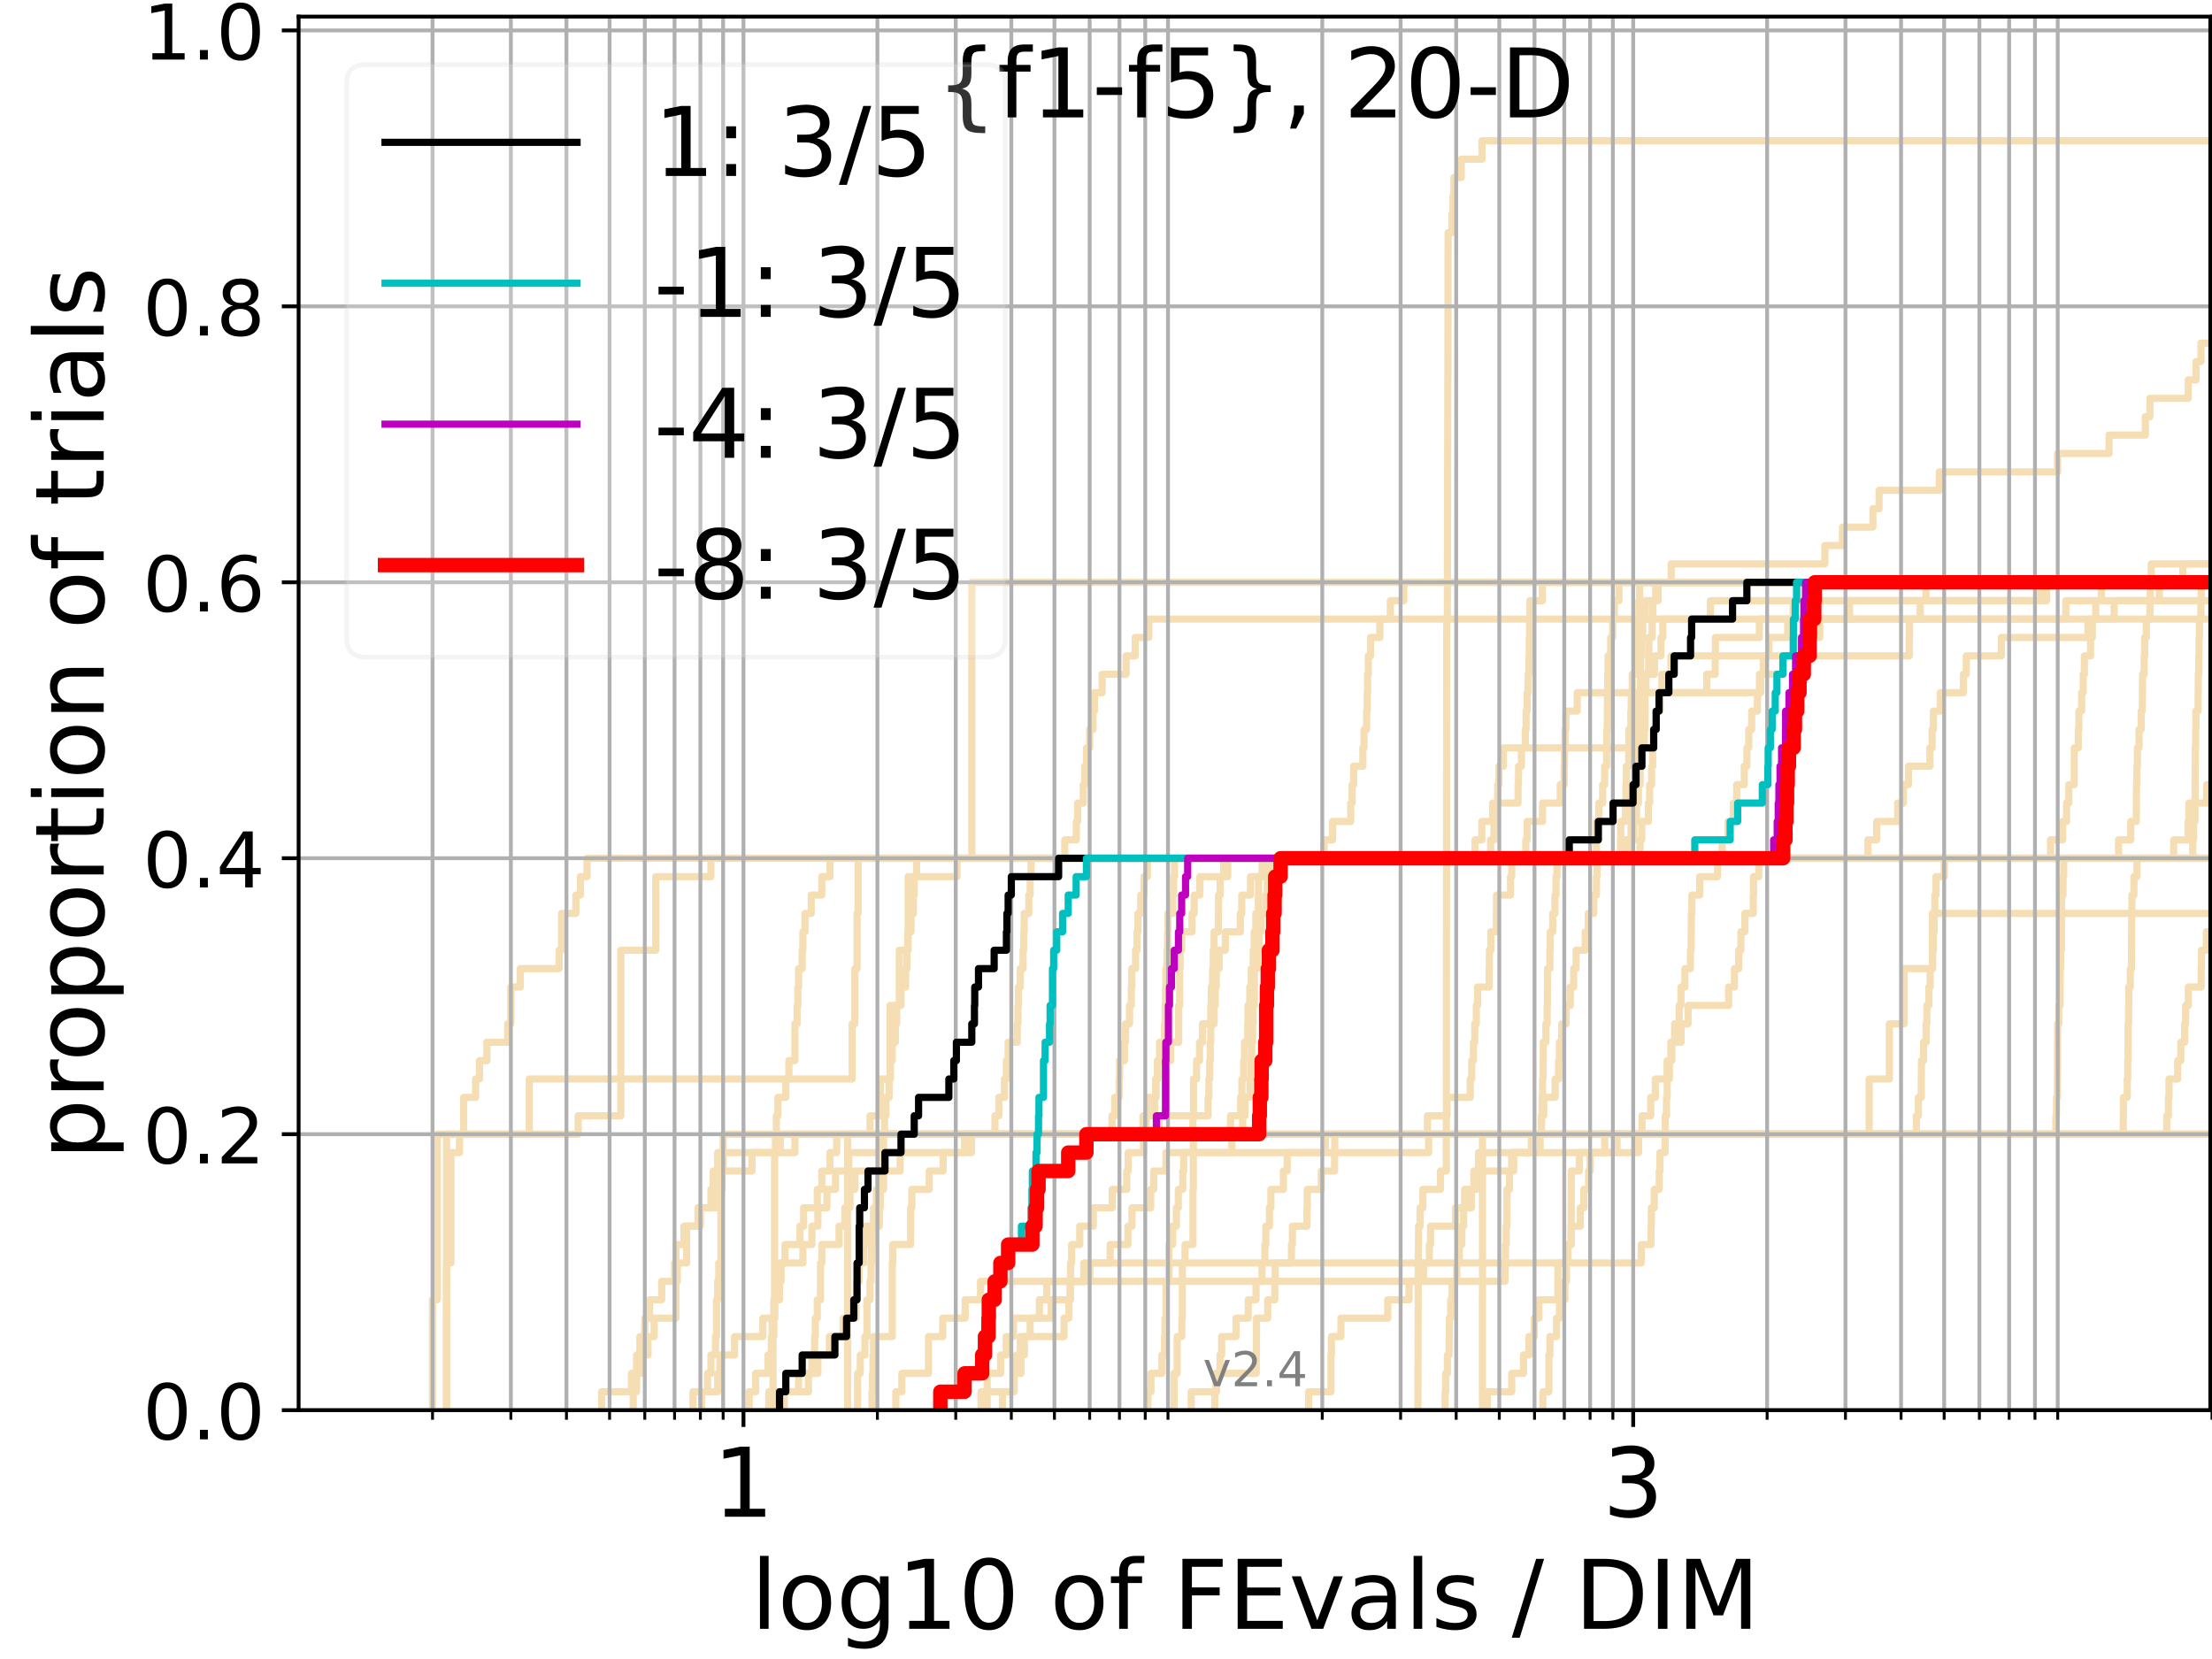 <?xml version="1.0" encoding="utf-8" standalone="no"?>
<!DOCTYPE svg PUBLIC "-//W3C//DTD SVG 1.1//EN"
  "http://www.w3.org/Graphics/SVG/1.1/DTD/svg11.dtd">
<!-- Created with matplotlib (https://matplotlib.org/) -->
<svg height="345.6pt" version="1.1" viewBox="0 0 460.8 345.6" width="460.8pt" xmlns="http://www.w3.org/2000/svg" xmlns:xlink="http://www.w3.org/1999/xlink">
 <defs>
  <style type="text/css">*{stroke-linecap:butt;stroke-linejoin:round;}</style>
 </defs>
 <g id="figure_1">
  <g id="patch_1">
   <path d="M 0 345.6 
L 460.8 345.6 
L 460.8 0 
L 0 0 
z
" style="fill:#ffffff;"/>
  </g>
  <g id="axes_1">
   <g id="patch_2">
    <path d="M 62.208 293.76 
L 460.8 293.76 
L 460.8 3.456 
L 62.208 3.456 
z
" style="fill:#ffffff;"/>
   </g>
   <g id="line2d_1">
    <path clip-path="url(#p3def0db6fe)" d="M 176.591 293.76 
L 176.591 289.928 
L 176.591 289.928 
L 176.591 286.095 
L 176.591 286.095 
L 176.591 282.263 
L 176.591 282.263 
L 176.591 278.43 
L 176.591 278.43 
L 176.591 274.598 
L 176.591 274.598 
L 176.591 270.766 
L 176.591 270.766 
L 176.591 266.933 
L 176.591 266.933 
L 176.591 263.101 
L 176.591 263.101 
L 176.591 259.268 
L 176.591 259.268 
L 176.591 255.436 
L 176.591 255.436 
L 176.591 251.604 
L 176.591 251.604 
L 176.591 247.771 
L 176.591 247.771 
L 176.591 243.939 
L 176.591 243.939 
L 176.591 240.106 
L 176.591 240.106 
L 176.591 236.274 
L 181.241 236.274 
L 181.241 232.442 
L 183.378 232.442 
L 183.378 228.609 
L 183.378 228.609 
L 183.378 224.777 
L 185.408 224.777 
L 185.408 220.944 
L 185.408 220.944 
L 185.408 217.112 
L 185.408 217.112 
L 185.408 213.28 
L 185.408 213.28 
L 185.408 209.447 
L 187.34 209.447 
L 187.34 205.615 
L 187.34 205.615 
L 187.34 201.782 
L 187.34 201.782 
L 187.34 197.95 
L 189.184 197.95 
L 189.184 194.118 
L 189.184 194.118 
L 189.184 190.285 
L 189.184 190.285 
L 189.184 186.453 
L 189.184 186.453 
L 189.184 182.621 
L 190.947 182.621 
L 190.947 178.788 
L 310.528 178.788 
L 310.528 174.956 
L 311.229 174.956 
L 311.229 171.123 
L 311.747 171.123 
L 311.747 167.291 
L 312.003 167.291 
L 312.003 163.459 
L 312.258 163.459 
L 312.258 159.626 
L 313.179 159.626 
L 313.179 155.794 
L 339.844 155.794 
L 339.844 151.961 
L 340.184 151.961 
L 340.184 148.129 
L 340.521 148.129 
L 340.521 144.297 
L 355.55 144.297 
L 355.55 140.464 
L 357.302 140.464 
L 357.302 136.632 
L 357.351 136.632 
L 357.351 132.799 
L 366.506 132.799 
L 366.506 128.967 
L 366.506 128.967 
L 366.506 128.967 
L 460.8 128.967 
" style="fill:none;stroke:#f5deb3;stroke-linecap:square;stroke-width:1.5;"/>
   </g>
   <g id="line2d_2">
    <path clip-path="url(#p3def0db6fe)" d="M 308.826 293.76 
L 308.826 282.263 
L 308.826 282.263 
L 308.826 270.766 
L 308.83 270.766 
L 308.83 259.268 
L 308.83 259.268 
L 308.83 247.771 
L 308.83 247.771 
L 308.83 236.274 
L 389.378 236.274 
L 389.378 224.777 
L 393.596 224.777 
L 393.596 213.28 
L 396.673 213.28 
L 396.673 201.782 
L 402.543 201.782 
L 402.543 190.285 
L 402.543 190.285 
L 402.543 190.285 
L 460.8 190.285 
" style="fill:none;stroke:#f5deb3;stroke-linecap:square;stroke-width:1.5;"/>
   </g>
   <g id="line2d_3">
    <path clip-path="url(#p3def0db6fe)" d="M 161.028 293.76 
L 161.028 289.928 
L 161.028 289.928 
L 161.028 286.095 
L 161.028 286.095 
L 161.028 282.263 
L 161.028 282.263 
L 161.028 278.43 
L 161.2 278.43 
L 161.2 274.598 
L 161.372 274.598 
L 161.372 270.766 
L 161.372 270.766 
L 161.372 266.933 
L 161.372 266.933 
L 161.372 263.101 
L 161.372 263.101 
L 161.372 259.268 
L 161.372 259.268 
L 161.372 255.436 
L 161.372 255.436 
L 161.372 251.604 
L 161.372 251.604 
L 161.372 247.771 
L 161.372 247.771 
L 161.372 243.939 
L 161.372 243.939 
L 161.372 240.106 
L 161.543 240.106 
L 161.543 236.274 
L 161.713 236.274 
L 161.713 232.442 
L 162.051 232.442 
L 162.051 228.609 
L 163.701 228.609 
L 163.701 224.777 
L 164.342 224.777 
L 164.342 220.944 
L 165.595 220.944 
L 165.595 217.112 
L 165.595 217.112 
L 165.595 213.28 
L 166.055 213.28 
L 166.055 209.447 
L 166.208 209.447 
L 166.208 205.615 
L 166.359 205.615 
L 166.359 201.782 
L 167.109 201.782 
L 167.109 197.95 
L 167.257 197.95 
L 167.257 194.118 
L 167.698 194.118 
L 167.698 190.285 
L 168.994 190.285 
L 168.994 186.453 
L 171.2 186.453 
L 171.2 182.621 
L 172.908 182.621 
L 172.908 178.788 
L 172.908 178.788 
L 172.908 178.788 
L 460.8 178.788 
" style="fill:none;stroke:#f5deb3;stroke-linecap:square;stroke-width:1.5;"/>
   </g>
   <g id="line2d_4">
    <path clip-path="url(#p3def0db6fe)" d="M 131.903 293.76 
L 131.903 289.928 
L 132.609 289.928 
L 132.609 286.095 
L 133.645 286.095 
L 133.645 282.263 
L 134.987 282.263 
L 134.987 278.43 
L 136.286 278.43 
L 136.286 274.598 
L 140.813 274.598 
L 140.813 270.766 
L 140.813 270.766 
L 140.813 266.933 
L 141.097 266.933 
L 141.097 263.101 
L 143.034 263.101 
L 143.034 259.268 
L 143.034 259.268 
L 143.034 255.436 
L 145.394 255.436 
L 145.394 251.604 
L 148.103 251.604 
L 148.103 247.771 
L 148.576 247.771 
L 148.576 243.939 
L 149.507 243.939 
L 149.507 240.106 
L 165.595 240.106 
L 165.595 236.274 
L 238.724 236.274 
L 238.724 232.442 
L 240.538 232.442 
L 240.538 228.609 
L 240.8 228.609 
L 240.8 224.777 
L 241.108 224.777 
L 241.108 220.944 
L 241.555 220.944 
L 241.555 217.112 
L 242.592 217.112 
L 242.592 213.28 
L 242.729 213.28 
L 242.729 209.447 
L 242.797 209.447 
L 242.797 205.615 
L 242.865 205.615 
L 242.865 201.782 
L 243.113 201.782 
L 243.113 197.95 
L 243.247 197.95 
L 243.247 194.118 
L 243.292 194.118 
L 243.292 190.285 
L 244.308 190.285 
L 244.308 186.453 
L 244.482 186.453 
L 244.482 182.621 
L 244.677 182.621 
L 244.677 178.788 
L 332.571 178.788 
L 332.571 174.956 
L 332.573 174.956 
L 332.573 171.123 
L 333.052 171.123 
L 333.052 167.291 
L 333.874 167.291 
L 333.874 163.459 
L 334.289 163.459 
L 334.289 159.626 
L 334.69 159.626 
L 334.69 155.794 
L 334.727 155.794 
L 334.727 151.961 
L 334.831 151.961 
L 334.831 148.129 
L 334.859 148.129 
L 334.859 144.297 
L 334.918 144.297 
L 334.918 140.464 
L 334.992 140.464 
L 334.992 136.632 
L 335.538 136.632 
L 335.538 132.799 
L 335.947 132.799 
L 335.947 128.967 
L 336.3 128.967 
L 336.3 125.135 
L 337.255 125.135 
L 337.255 121.302 
L 337.255 121.302 
L 337.255 121.302 
L 460.8 121.302 
" style="fill:none;stroke:#f5deb3;stroke-linecap:square;stroke-width:1.5;"/>
   </g>
   <g id="line2d_5">
    <path clip-path="url(#p3def0db6fe)" d="M 301.036 293.76 
L 301.036 289.928 
L 301.158 289.928 
L 301.158 286.095 
L 301.523 286.095 
L 301.523 282.263 
L 301.879 282.263 
L 301.879 278.43 
L 301.911 278.43 
L 301.911 274.598 
L 302.196 274.598 
L 302.196 270.766 
L 302.501 270.766 
L 302.501 266.933 
L 303.47 266.933 
L 303.47 263.101 
L 304.013 263.101 
L 304.013 259.268 
L 304.515 259.268 
L 304.515 255.436 
L 304.899 255.436 
L 304.899 251.604 
L 306.517 251.604 
L 306.517 247.771 
L 307.035 247.771 
L 307.035 243.939 
L 308.005 243.939 
L 308.005 240.106 
L 320.836 240.106 
L 320.836 236.274 
L 320.836 236.274 
L 320.836 236.274 
L 460.8 236.274 
" style="fill:none;stroke:#f5deb3;stroke-linecap:square;stroke-width:1.5;"/>
   </g>
   <g id="line2d_6"/>
   <g id="line2d_7">
    <path clip-path="url(#p3def0db6fe)" d="M 160.155 293.76 
L 160.155 289.928 
L 168.424 289.928 
L 168.424 286.095 
L 169.136 286.095 
L 169.136 282.263 
L 169.697 282.263 
L 169.697 278.43 
L 169.836 278.43 
L 169.836 274.598 
L 170.25 274.598 
L 170.25 270.766 
L 170.931 270.766 
L 170.931 266.933 
L 170.931 266.933 
L 170.931 263.101 
L 171.2 263.101 
L 171.2 259.268 
L 174.792 259.268 
L 174.792 255.436 
L 176 255.436 
L 176 251.604 
L 177.058 251.604 
L 177.058 247.771 
L 178.089 247.771 
L 178.089 243.939 
L 183.773 243.939 
L 183.773 240.106 
L 183.773 240.106 
L 183.773 236.274 
L 258.881 236.274 
L 258.881 232.442 
L 259.379 232.442 
L 259.379 228.609 
L 260.386 228.609 
L 260.386 224.777 
L 260.634 224.777 
L 260.634 220.944 
L 260.751 220.944 
L 260.751 217.112 
L 260.939 217.112 
L 260.939 213.28 
L 261.039 213.28 
L 261.039 209.447 
L 261.298 209.447 
L 261.298 205.615 
L 261.312 205.615 
L 261.312 201.782 
L 261.908 201.782 
L 261.908 197.95 
L 262.301 197.95 
L 262.301 194.118 
L 262.676 194.118 
L 262.676 190.285 
L 263.659 190.285 
L 263.659 186.453 
L 264.021 186.453 
L 264.021 182.621 
L 264.208 182.621 
L 264.208 178.788 
L 341.652 178.788 
L 341.652 174.956 
L 342.013 174.956 
L 342.013 171.123 
L 343.383 171.123 
L 343.383 167.291 
L 343.656 167.291 
L 343.656 163.459 
L 344.064 163.459 
L 344.064 159.626 
L 344.287 159.626 
L 344.287 155.794 
L 344.423 155.794 
L 344.423 151.961 
L 344.843 151.961 
L 344.843 148.129 
L 345.85 148.129 
L 345.85 144.297 
L 346.198 144.297 
L 346.198 140.464 
L 348.094 140.464 
L 348.094 136.632 
L 397.736 136.632 
L 397.736 132.799 
L 397.772 132.799 
L 397.772 128.967 
L 400.013 128.967 
L 400.013 125.135 
L 401.21 125.135 
L 401.21 121.302 
L 461.8 121.302 
" style="fill:none;stroke:#f5deb3;stroke-linecap:square;stroke-width:1.5;"/>
   </g>
   <g id="line2d_8">
    <path clip-path="url(#p3def0db6fe)" d="M 321.402 293.76 
L 321.402 289.928 
L 322.654 289.928 
L 322.657 282.263 
L 322.878 282.263 
L 322.878 278.43 
L 324.251 278.43 
L 324.251 274.598 
L 324.869 274.598 
L 324.869 270.766 
L 325.988 270.766 
L 325.988 266.933 
L 326.325 266.933 
L 326.325 263.101 
L 326.664 263.101 
L 326.664 259.268 
L 327.316 259.268 
L 327.316 255.436 
L 329.212 255.436 
L 329.212 251.604 
L 329.943 251.604 
L 329.943 247.771 
L 330.942 247.771 
L 330.942 243.939 
L 331.242 243.939 
L 331.242 240.106 
L 334.298 240.106 
L 334.298 236.274 
L 428.274 236.274 
L 428.274 232.442 
L 428.414 232.442 
L 428.414 228.609 
L 428.584 228.609 
L 428.654 213.28 
L 428.883 213.28 
L 428.883 209.447 
L 429.152 209.447 
L 429.188 201.782 
L 429.272 201.782 
L 429.272 197.95 
L 429.431 197.95 
L 429.466 186.453 
L 429.761 186.453 
L 429.761 182.621 
L 429.913 182.621 
L 429.913 178.788 
L 441.326 178.788 
L 441.326 174.956 
L 443.881 174.956 
L 443.881 171.123 
L 445.026 171.123 
L 445.072 163.459 
L 445.15 163.459 
L 445.15 159.626 
L 445.273 159.626 
L 445.273 155.794 
L 445.598 155.794 
L 445.598 151.961 
L 446.047 151.961 
L 446.047 148.129 
L 446.261 148.129 
L 446.34 140.464 
L 446.661 140.464 
L 446.661 136.632 
L 446.772 136.632 
L 446.772 132.799 
L 447.124 132.799 
L 447.124 128.967 
L 447.854 128.967 
L 447.953 121.302 
L 448.144 121.302 
L 448.144 117.47 
L 461.8 117.47 
L 461.8 117.47 
" style="fill:none;stroke:#f5deb3;stroke-linecap:square;stroke-width:1.5;"/>
   </g>
   <g id="line2d_9">
    <path clip-path="url(#p3def0db6fe)" d="M 156.071 293.76 
L 156.071 289.928 
L 157.416 289.928 
L 157.416 286.095 
L 159.978 286.095 
L 159.978 282.263 
L 160.681 282.263 
L 160.681 278.43 
L 160.855 278.43 
L 160.855 274.598 
L 161.372 274.598 
L 161.372 270.766 
L 162.387 270.766 
L 162.387 266.933 
L 162.553 266.933 
L 162.553 263.101 
L 163.539 263.101 
L 163.539 259.268 
L 166.661 259.268 
L 166.661 255.436 
L 167.405 255.436 
L 167.405 251.604 
L 170.25 251.604 
L 170.25 247.771 
L 171.2 247.771 
L 171.2 243.939 
L 172.908 243.939 
L 172.908 240.106 
L 174.298 240.106 
L 174.298 236.274 
L 256.342 236.274 
L 256.342 232.442 
L 258.453 232.442 
L 258.453 228.609 
L 258.714 228.609 
L 258.714 224.777 
L 259.093 224.777 
L 259.093 220.944 
L 259.259 220.944 
L 259.259 217.112 
L 259.93 217.112 
L 259.93 213.28 
L 259.975 213.28 
L 259.975 209.447 
L 260.357 209.447 
L 260.357 205.615 
L 260.663 205.615 
L 260.663 201.782 
L 261.068 201.782 
L 261.068 197.95 
L 261.269 197.95 
L 261.269 194.118 
L 261.611 194.118 
L 261.611 190.285 
L 262.133 190.285 
L 262.133 186.453 
L 262.189 186.453 
L 262.189 182.621 
L 264.671 182.621 
L 264.671 178.788 
L 337.579 178.788 
L 337.579 174.956 
L 337.629 174.956 
L 337.629 171.123 
L 338.594 171.123 
L 338.594 167.291 
L 338.705 167.291 
L 338.705 163.459 
L 338.798 163.459 
L 338.798 159.626 
L 339.302 159.626 
L 339.302 155.794 
L 339.333 155.794 
L 339.333 151.961 
L 339.736 151.961 
L 339.736 148.129 
L 339.809 148.129 
L 339.809 144.297 
L 340.033 144.297 
L 340.033 140.464 
L 340.994 140.464 
L 340.994 136.632 
L 341.029 136.632 
L 341.029 132.799 
L 341.165 132.799 
L 341.165 128.967 
L 341.416 128.967 
L 341.416 125.135 
L 341.57 125.135 
L 341.57 121.302 
L 341.57 121.302 
L 341.57 121.302 
L 460.8 121.302 
" style="fill:none;stroke:#f5deb3;stroke-linecap:square;stroke-width:1.5;"/>
   </g>
   <g id="line2d_10">
    <path clip-path="url(#p3def0db6fe)" d="M 186.615 293.76 
L 186.615 289.928 
L 187.876 289.928 
L 187.876 286.095 
L 193.416 286.095 
L 193.416 282.263 
L 193.416 282.263 
L 193.416 278.43 
L 196.393 278.43 
L 196.393 274.598 
L 201.062 274.598 
L 201.062 270.766 
L 204.254 270.766 
L 204.254 266.933 
L 313.524 266.933 
L 313.524 263.101 
L 313.622 263.101 
L 313.622 259.268 
L 313.766 259.268 
L 313.766 255.436 
L 313.917 255.436 
L 313.917 251.604 
L 313.929 251.604 
L 313.929 247.771 
L 314.463 247.771 
L 314.463 243.939 
L 314.911 243.939 
L 314.911 240.106 
L 341.351 240.106 
L 341.351 236.274 
L 461.8 236.274 
" style="fill:none;stroke:#f5deb3;stroke-linecap:square;stroke-width:1.5;"/>
   </g>
   <g id="line2d_11">
    <path clip-path="url(#p3def0db6fe)" d="M 125.341 293.76 
L 125.341 289.928 
L 131.545 289.928 
L 131.545 286.095 
L 132.609 286.095 
L 132.609 282.263 
L 133.303 282.263 
L 133.303 278.43 
L 134.322 278.43 
L 134.322 274.598 
L 135.316 274.598 
L 135.316 270.766 
L 137.852 270.766 
L 137.852 266.933 
L 140.526 266.933 
L 140.526 263.101 
L 140.813 263.101 
L 140.813 259.268 
L 142.49 259.268 
L 142.49 255.436 
L 145.9 255.436 
L 145.9 251.604 
L 149.507 251.604 
L 149.507 247.771 
L 149.736 247.771 
L 149.736 243.939 
L 156.653 243.939 
L 156.653 240.106 
L 162.553 240.106 
L 162.553 236.274 
L 231.646 236.274 
L 231.646 232.442 
L 232.21 232.442 
L 232.21 228.609 
L 233.142 228.609 
L 233.142 224.777 
L 233.228 224.777 
L 233.228 220.944 
L 234.249 220.944 
L 234.249 217.112 
L 234.473 217.112 
L 234.473 213.28 
L 235.3 213.28 
L 235.3 209.447 
L 235.68 209.447 
L 235.68 205.615 
L 235.761 205.615 
L 235.761 201.782 
L 236.562 201.782 
L 236.562 197.95 
L 236.852 197.95 
L 236.852 194.118 
L 237.062 194.118 
L 237.062 190.285 
L 237.632 190.285 
L 237.632 186.453 
L 238.321 186.453 
L 238.321 182.621 
L 239.024 182.621 
L 239.024 178.788 
L 239.024 178.788 
L 239.024 178.788 
L 460.8 178.788 
" style="fill:none;stroke:#f5deb3;stroke-linecap:square;stroke-width:1.5;"/>
   </g>
   <g id="line2d_12">
    <path clip-path="url(#p3def0db6fe)" d="M 93.016 293.76 
L 93.016 289.928 
L 93.016 289.928 
L 93.016 286.095 
L 93.016 286.095 
L 93.016 282.263 
L 93.016 282.263 
L 93.016 278.43 
L 93.016 278.43 
L 93.016 274.598 
L 93.016 274.598 
L 93.016 270.766 
L 93.016 270.766 
L 93.016 266.933 
L 93.016 266.933 
L 93.016 263.101 
L 93.016 263.101 
L 93.016 259.268 
L 93.016 259.268 
L 93.016 255.436 
L 93.016 255.436 
L 93.016 251.604 
L 93.016 251.604 
L 93.016 247.771 
L 93.016 247.771 
L 93.016 243.939 
L 93.016 243.939 
L 93.016 240.106 
L 93.016 240.106 
L 93.016 236.274 
L 120.443 236.274 
L 120.443 232.442 
L 129.329 232.442 
L 129.329 228.609 
L 129.329 228.609 
L 129.329 224.777 
L 129.329 224.777 
L 129.329 220.944 
L 129.329 220.944 
L 129.329 217.112 
L 129.329 217.112 
L 129.329 213.28 
L 129.329 213.28 
L 129.329 209.447 
L 129.329 209.447 
L 129.329 205.615 
L 129.329 205.615 
L 129.329 201.782 
L 129.329 201.782 
L 129.329 197.95 
L 136.604 197.95 
L 136.604 194.118 
L 136.604 194.118 
L 136.604 190.285 
L 136.604 190.285 
L 136.604 186.453 
L 136.604 186.453 
L 136.604 182.621 
L 148.103 182.621 
L 148.103 178.788 
L 307.282 178.788 
L 307.282 174.956 
L 308.694 174.956 
L 308.694 171.123 
L 310.943 171.123 
L 310.943 167.291 
L 316.24 167.291 
L 316.24 163.459 
L 316.335 163.459 
L 316.335 159.626 
L 316.946 159.626 
L 316.946 155.794 
L 317.752 155.794 
L 317.752 151.961 
L 317.914 151.961 
L 317.914 148.129 
L 318.134 148.129 
L 318.134 144.297 
L 318.339 144.297 
L 318.339 140.464 
L 318.498 140.464 
L 318.498 136.632 
L 318.571 136.632 
L 318.571 132.799 
L 318.643 132.799 
L 318.643 128.967 
L 318.715 128.967 
L 318.715 125.135 
L 321.299 125.135 
L 321.299 121.302 
L 321.299 121.302 
L 321.299 121.302 
L 460.8 121.302 
" style="fill:none;stroke:#f5deb3;stroke-linecap:square;stroke-width:1.5;"/>
   </g>
   <g id="line2d_13">
    <path clip-path="url(#p3def0db6fe)" d="M 244.591 293.76 
L 244.591 289.928 
L 244.591 289.928 
L 244.591 286.095 
L 245.235 286.095 
L 245.235 282.263 
L 245.235 282.263 
L 245.235 278.43 
L 246.204 278.43 
L 246.204 274.598 
L 246.308 274.598 
L 246.308 270.766 
L 246.308 270.766 
L 246.308 266.933 
L 246.308 266.933 
L 246.308 263.101 
L 246.865 263.101 
L 246.865 259.268 
L 248.509 259.268 
L 248.509 255.436 
L 248.509 255.436 
L 248.509 251.604 
L 248.509 251.604 
L 248.509 247.771 
L 248.588 247.771 
L 248.588 243.939 
L 248.588 243.939 
L 248.588 240.106 
L 248.588 240.106 
L 248.588 236.274 
L 248.588 236.274 
L 248.588 236.274 
L 460.8 236.274 
" style="fill:none;stroke:#f5deb3;stroke-linecap:square;stroke-width:1.5;"/>
   </g>
   <g id="line2d_14">
    <path clip-path="url(#p3def0db6fe)" d="M 146.151 293.76 
L 146.151 289.928 
L 147.382 289.928 
L 147.382 286.095 
L 148.103 286.095 
L 148.103 282.263 
L 149.044 282.263 
L 149.044 278.43 
L 149.276 278.43 
L 149.276 274.598 
L 149.276 274.598 
L 149.276 270.766 
L 149.507 270.766 
L 149.507 266.933 
L 149.736 266.933 
L 149.736 263.101 
L 150.191 263.101 
L 150.191 259.268 
L 150.191 259.268 
L 150.191 255.436 
L 150.191 255.436 
L 150.191 251.604 
L 150.191 251.604 
L 150.191 247.771 
L 150.417 247.771 
L 150.417 243.939 
L 150.641 243.939 
L 150.641 240.106 
L 150.641 240.106 
L 150.641 236.274 
L 207.266 236.274 
L 207.266 232.442 
L 208.079 232.442 
L 208.079 228.609 
L 209.242 228.609 
L 209.242 224.777 
L 209.657 224.777 
L 209.657 220.944 
L 210.017 220.944 
L 210.017 217.112 
L 211.915 217.112 
L 211.915 213.28 
L 212.061 213.28 
L 212.061 209.447 
L 212.158 209.447 
L 212.158 205.615 
L 212.544 205.615 
L 212.544 201.782 
L 213.116 201.782 
L 213.116 197.95 
L 213.258 197.95 
L 213.258 194.118 
L 213.352 194.118 
L 213.352 190.285 
L 214.329 190.285 
L 214.329 186.453 
L 214.604 186.453 
L 214.604 182.621 
L 214.786 182.621 
L 214.786 178.788 
L 221.812 178.788 
L 221.812 174.956 
L 224.219 174.956 
L 224.219 171.123 
L 224.505 171.123 
L 224.505 167.291 
L 225.666 167.291 
L 225.666 163.459 
L 225.976 163.459 
L 225.976 159.626 
L 226.353 159.626 
L 226.353 155.794 
L 226.995 155.794 
L 226.995 151.961 
L 227.694 151.961 
L 227.694 148.129 
L 227.989 148.129 
L 227.989 144.297 
L 229.593 144.297 
L 229.593 140.464 
L 234.584 140.464 
L 234.584 136.632 
L 236.483 136.632 
L 236.483 132.799 
L 239.321 132.799 
L 239.321 128.967 
L 430.347 128.967 
L 430.347 125.135 
L 430.347 125.135 
L 430.347 125.135 
L 460.8 125.135 
" style="fill:none;stroke:#f5deb3;stroke-linecap:square;stroke-width:1.5;"/>
   </g>
   <g id="line2d_15"/>
   <g id="line2d_16">
    <path clip-path="url(#p3def0db6fe)" d="M 253.057 293.76 
L 253.057 289.928 
L 253.389 289.928 
L 253.389 286.095 
L 254.148 286.095 
L 254.148 282.263 
L 254.488 282.263 
L 254.488 278.43 
L 257.49 278.43 
L 257.49 274.598 
L 260.034 274.598 
L 260.034 270.766 
L 261.654 270.766 
L 261.654 266.933 
L 262.896 266.933 
L 262.896 263.101 
L 263.496 263.101 
L 263.496 259.268 
L 263.699 259.268 
L 263.699 255.436 
L 264.46 255.436 
L 264.46 251.604 
L 264.75 251.604 
L 264.75 247.771 
L 267.355 247.771 
L 267.355 243.939 
L 268.146 243.939 
L 268.146 240.106 
L 276.091 240.106 
L 276.091 236.274 
L 321.073 236.274 
L 321.073 232.442 
L 321.588 232.442 
L 321.588 228.609 
L 323.96 228.609 
L 323.96 224.777 
L 324.686 224.777 
L 324.686 220.944 
L 324.854 220.944 
L 324.854 217.112 
L 325.338 217.112 
L 325.338 213.28 
L 326.236 213.28 
L 326.236 209.447 
L 327.113 209.447 
L 327.113 205.615 
L 327.82 205.615 
L 327.82 201.782 
L 328.329 201.782 
L 328.329 197.95 
L 330.226 197.95 
L 330.226 194.118 
L 330.861 194.118 
L 330.861 190.285 
L 332.002 190.285 
L 332.002 186.453 
L 332.581 186.453 
L 332.581 182.621 
L 332.702 182.621 
L 332.702 178.788 
L 339.168 178.788 
L 339.168 174.956 
L 339.86 174.956 
L 339.86 171.123 
L 340.926 171.123 
L 340.926 167.291 
L 341.304 167.291 
L 341.304 163.459 
L 341.673 163.459 
L 341.673 159.626 
L 341.84 159.626 
L 341.84 155.794 
L 341.973 155.794 
L 342.05 148.129 
L 342.429 148.129 
L 342.429 144.297 
L 342.878 144.297 
L 342.878 140.464 
L 343.411 140.464 
L 343.517 132.799 
L 344.159 132.799 
L 344.159 128.967 
L 344.327 128.967 
L 344.327 125.135 
L 344.911 125.135 
L 344.911 121.302 
L 348.137 121.302 
L 348.137 117.47 
L 380.145 117.47 
L 380.145 113.637 
L 383.824 113.637 
L 383.824 109.805 
L 390.156 109.805 
L 390.156 105.973 
L 391.451 105.973 
L 391.451 102.14 
L 403.989 102.14 
L 403.989 98.308 
L 428.631 98.308 
L 428.631 94.475 
L 439.357 94.475 
L 439.357 90.643 
L 446.905 90.643 
L 446.905 86.811 
L 447.866 86.811 
L 447.866 82.978 
L 455.85 82.978 
L 455.85 79.146 
L 457.467 79.146 
L 457.467 75.313 
L 458.507 75.313 
L 458.507 71.481 
L 461.8 71.481 
L 461.8 71.481 
" style="fill:none;stroke:#f5deb3;stroke-linecap:square;stroke-width:1.5;"/>
   </g>
   <g id="line2d_17">
    <path clip-path="url(#p3def0db6fe)" d="M 272.607 293.76 
L 272.607 289.928 
L 277.262 289.928 
L 277.262 286.095 
L 277.262 286.095 
L 277.262 282.263 
L 277.358 282.263 
L 277.358 278.43 
L 279.343 278.43 
L 279.343 274.598 
L 289.095 274.598 
L 289.095 270.766 
L 293.524 270.766 
L 293.524 266.933 
L 296.547 266.933 
L 296.547 263.101 
L 297.762 263.101 
L 297.762 259.268 
L 298.004 259.268 
L 298.004 255.436 
L 303.214 255.436 
L 303.214 251.604 
L 305.117 251.604 
L 305.117 247.771 
L 307.636 247.771 
L 307.636 243.939 
L 315.331 243.939 
L 315.331 240.106 
L 319.003 240.106 
L 319.003 236.274 
L 451.373 236.274 
L 451.373 232.442 
L 451.724 232.442 
L 451.724 228.609 
L 451.842 228.609 
L 451.842 224.777 
L 453.642 224.777 
L 453.642 220.944 
L 454.303 220.944 
L 454.303 217.112 
L 455.099 217.112 
L 455.099 213.28 
L 455.311 213.28 
L 455.311 209.447 
L 455.875 209.447 
L 455.875 205.615 
L 458.548 205.615 
L 458.548 201.782 
L 458.609 201.782 
L 458.609 197.95 
L 459.624 197.95 
L 459.624 194.118 
L 461.186 194.118 
L 461.186 190.285 
L 461.8 190.285 
" style="fill:none;stroke:#f5deb3;stroke-linecap:square;stroke-width:1.5;"/>
   </g>
   <g id="line2d_18">
    <path clip-path="url(#p3def0db6fe)" d="M 93.016 293.76 
L 93.016 289.928 
L 93.016 289.928 
L 93.016 286.095 
L 93.016 286.095 
L 93.016 282.263 
L 93.016 282.263 
L 93.016 278.43 
L 93.016 278.43 
L 93.016 274.598 
L 93.016 274.598 
L 93.016 270.766 
L 93.016 270.766 
L 93.016 266.933 
L 93.016 266.933 
L 93.016 263.101 
L 93.941 263.101 
L 93.941 259.268 
L 93.941 259.268 
L 93.941 255.436 
L 93.941 255.436 
L 93.941 251.604 
L 93.941 251.604 
L 93.941 247.771 
L 93.941 247.771 
L 93.941 243.939 
L 93.941 243.939 
L 93.941 240.106 
L 95.731 240.106 
L 95.731 236.274 
L 96.596 236.274 
L 96.596 232.442 
L 96.596 232.442 
L 96.596 228.609 
L 99.086 228.609 
L 99.086 224.777 
L 99.883 224.777 
L 99.883 220.944 
L 101.432 220.944 
L 101.432 217.112 
L 105.748 217.112 
L 105.748 213.28 
L 106.424 213.28 
L 106.424 209.447 
L 106.424 209.447 
L 106.424 205.615 
L 108.388 205.615 
L 108.388 201.782 
L 116.465 201.782 
L 116.465 197.95 
L 116.984 197.95 
L 116.984 194.118 
L 116.984 194.118 
L 116.984 190.285 
L 119.967 190.285 
L 119.967 186.453 
L 120.914 186.453 
L 120.914 182.621 
L 122.294 182.621 
L 122.294 178.788 
L 389.121 178.788 
L 389.121 174.956 
L 390.956 174.956 
L 390.956 171.123 
L 395.318 171.123 
L 395.318 167.291 
L 396.513 167.291 
L 396.513 163.459 
L 397.566 163.459 
L 397.566 159.626 
L 402.032 159.626 
L 402.032 155.794 
L 402.504 155.794 
L 402.504 151.961 
L 402.765 151.961 
L 402.765 148.129 
L 404.197 148.129 
L 404.197 144.297 
L 409.015 144.297 
L 409.015 140.464 
L 409.609 140.464 
L 409.609 136.632 
L 416.909 136.632 
L 416.909 132.799 
L 434.953 132.799 
L 434.953 128.967 
L 440.424 128.967 
L 440.424 125.135 
L 449.835 125.135 
L 449.835 121.302 
L 449.835 121.302 
L 449.835 121.302 
L 460.8 121.302 
" style="fill:none;stroke:#f5deb3;stroke-linecap:square;stroke-width:1.5;"/>
   </g>
   <g id="line2d_19">
    <path clip-path="url(#p3def0db6fe)" d="M 309.828 293.76 
L 309.828 289.928 
L 314.918 289.928 
L 314.918 286.095 
L 317.374 286.095 
L 317.374 282.263 
L 318.508 282.263 
L 318.508 278.43 
L 319.615 278.43 
L 319.615 274.598 
L 320.564 274.598 
L 320.564 270.766 
L 324.531 270.766 
L 324.531 266.933 
L 324.537 266.933 
L 324.537 263.101 
L 326.415 263.101 
L 326.415 259.268 
L 327.299 259.268 
L 327.299 255.436 
L 327.319 255.436 
L 327.319 251.604 
L 327.324 251.604 
L 327.324 247.771 
L 327.33 247.771 
L 327.33 243.939 
L 329.002 243.939 
L 329.002 240.106 
L 336.855 240.106 
L 336.855 236.274 
L 399.214 236.274 
L 399.214 232.442 
L 399.639 232.442 
L 399.639 228.609 
L 400.24 228.609 
L 400.24 224.777 
L 400.26 224.777 
L 400.26 220.944 
L 400.697 220.944 
L 400.697 217.112 
L 401.246 217.112 
L 401.246 213.28 
L 401.401 213.28 
L 401.401 209.447 
L 401.814 209.447 
L 401.814 205.615 
L 402.082 205.615 
L 402.082 201.782 
L 402.622 201.782 
L 402.622 197.95 
L 402.77 197.95 
L 402.77 194.118 
L 402.927 194.118 
L 402.927 190.285 
L 403.063 190.285 
L 403.063 186.453 
L 403.305 186.453 
L 403.305 182.621 
L 405.017 182.621 
L 405.017 178.788 
L 427.164 178.788 
L 427.164 174.956 
L 429.699 174.956 
L 429.699 171.123 
L 430.507 171.123 
L 430.507 167.291 
L 430.966 167.291 
L 430.966 163.459 
L 432.107 163.459 
L 432.107 159.626 
L 432.113 159.626 
L 432.113 155.794 
L 432.95 155.794 
L 432.95 151.961 
L 433.073 151.961 
L 433.073 148.129 
L 433.639 148.129 
L 433.639 144.297 
L 433.97 144.297 
L 433.97 140.464 
L 434.218 140.464 
L 434.218 136.632 
L 435.498 136.632 
L 435.498 132.799 
L 435.863 132.799 
L 435.863 128.967 
L 436.577 128.967 
L 436.577 125.135 
L 437.734 125.135 
L 437.734 121.302 
L 437.734 121.302 
L 437.734 121.302 
L 460.8 121.302 
" style="fill:none;stroke:#f5deb3;stroke-linecap:square;stroke-width:1.5;"/>
   </g>
   <g id="line2d_20">
    <path clip-path="url(#p3def0db6fe)" d="M 144.362 293.76 
L 144.362 289.928 
L 149.507 289.928 
L 149.507 286.095 
L 149.964 286.095 
L 149.964 282.263 
L 153.028 282.263 
L 153.028 278.43 
L 158.9 278.43 
L 158.9 274.598 
L 161.2 274.598 
L 161.2 270.766 
L 162.219 270.766 
L 162.219 266.933 
L 162.719 266.933 
L 162.719 263.101 
L 167.257 263.101 
L 167.257 259.268 
L 169.136 259.268 
L 169.136 255.436 
L 170.387 255.436 
L 170.387 251.604 
L 172.26 251.604 
L 172.26 247.771 
L 174.049 247.771 
L 174.049 243.939 
L 176.825 243.939 
L 176.825 240.106 
L 183.674 240.106 
L 183.674 236.274 
L 238.093 236.274 
L 238.093 232.442 
L 239.024 232.442 
L 239.024 228.609 
L 240.776 228.609 
L 240.776 224.777 
L 241.179 224.777 
L 241.179 220.944 
L 243.869 220.944 
L 243.869 217.112 
L 245.533 217.112 
L 245.533 213.28 
L 245.533 213.28 
L 245.533 209.447 
L 245.744 209.447 
L 245.744 205.615 
L 245.744 205.615 
L 245.744 201.782 
L 245.849 201.782 
L 245.849 197.95 
L 246.163 197.95 
L 246.163 194.118 
L 248.312 194.118 
L 248.312 190.285 
L 248.764 190.285 
L 248.764 186.453 
L 249.957 186.453 
L 249.957 182.621 
L 255.756 182.621 
L 255.756 178.788 
L 317.851 178.788 
L 317.851 174.956 
L 318.123 174.956 
L 318.123 171.123 
L 321.341 171.123 
L 321.341 167.291 
L 325.025 167.291 
L 325.025 163.459 
L 325.841 163.459 
L 325.841 159.626 
L 325.916 159.626 
L 325.916 155.794 
L 326.019 155.794 
L 326.019 151.961 
L 326.199 151.961 
L 326.199 148.129 
L 328.569 148.129 
L 328.569 144.297 
L 366.529 144.297 
L 366.529 140.464 
L 371.529 140.464 
L 371.529 136.632 
L 374.462 136.632 
L 374.462 132.799 
L 379.079 132.799 
L 379.079 128.967 
L 385.282 128.967 
L 385.282 125.135 
L 425.111 125.135 
L 425.111 121.302 
L 425.111 121.302 
L 425.111 121.302 
L 460.8 121.302 
" style="fill:none;stroke:#f5deb3;stroke-linecap:square;stroke-width:1.5;"/>
   </g>
   <g id="line2d_21">
    <path clip-path="url(#p3def0db6fe)" d="M 295.375 293.76 
L 295.467 259.268 
L 295.497 259.268 
L 295.497 255.436 
L 295.82 255.436 
L 295.82 251.604 
L 296.41 251.604 
L 296.41 247.771 
L 300.081 247.771 
L 300.081 243.939 
L 301.291 243.939 
L 301.381 128.967 
L 301.507 128.967 
L 301.607 79.146 
L 301.623 79.146 
L 301.665 48.487 
L 302.46 48.487 
L 302.46 44.654 
L 302.68 44.654 
L 302.68 40.822 
L 302.874 40.822 
L 302.874 36.989 
L 304.407 36.989 
L 304.407 33.157 
L 308.725 33.157 
L 308.725 29.325 
L 308.725 29.325 
L 460.8 29.325 
L 460.8 29.325 
" style="fill:none;stroke:#f5deb3;stroke-linecap:square;stroke-width:1.5;"/>
   </g>
   <g id="line2d_22">
    <path clip-path="url(#p3def0db6fe)" d="M 163.376 293.76 
L 163.376 289.928 
L 166.359 289.928 
L 166.359 286.095 
L 170.387 286.095 
L 170.387 282.263 
L 172.779 282.263 
L 172.779 278.43 
L 175.642 278.43 
L 175.642 274.598 
L 178.314 274.598 
L 178.314 270.766 
L 178.426 270.766 
L 178.426 266.933 
L 178.983 266.933 
L 178.983 263.101 
L 179.966 263.101 
L 179.966 259.268 
L 180.289 259.268 
L 180.289 255.436 
L 183.179 255.436 
L 183.179 251.604 
L 183.378 251.604 
L 183.378 247.771 
L 184.066 247.771 
L 184.066 243.939 
L 187.519 243.939 
L 187.519 240.106 
L 200.934 240.106 
L 200.934 236.274 
L 241.438 236.274 
L 241.438 232.442 
L 248.627 232.442 
L 248.627 228.609 
L 248.627 228.609 
L 248.627 224.777 
L 249.269 224.777 
L 249.269 220.944 
L 249.881 220.944 
L 249.881 217.112 
L 250.503 217.112 
L 250.503 213.28 
L 252.934 213.28 
L 252.934 209.447 
L 253.145 209.447 
L 253.145 205.615 
L 253.372 205.615 
L 253.372 201.782 
L 253.96 201.782 
L 253.96 197.95 
L 255.26 197.95 
L 255.26 194.118 
L 258.392 194.118 
L 258.392 190.285 
L 258.683 190.285 
L 258.683 186.453 
L 260.503 186.453 
L 260.503 182.621 
L 262.937 182.621 
L 262.937 178.788 
L 275.833 178.788 
L 275.833 174.956 
L 277.617 174.956 
L 277.617 171.123 
L 281.382 171.123 
L 281.382 167.291 
L 281.677 167.291 
L 281.677 163.459 
L 281.986 163.459 
L 281.986 159.626 
L 283.907 159.626 
L 283.907 155.794 
L 284.167 155.794 
L 284.167 151.961 
L 284.69 151.961 
L 284.69 148.129 
L 284.818 148.129 
L 284.818 144.297 
L 284.897 144.297 
L 284.897 140.464 
L 285.048 140.464 
L 285.048 136.632 
L 285.506 136.632 
L 285.506 132.799 
L 287.441 132.799 
L 287.441 128.967 
L 289.636 128.967 
L 289.636 125.135 
L 292.437 125.135 
L 292.437 121.302 
L 292.437 121.302 
L 292.437 121.302 
L 460.8 121.302 
" style="fill:none;stroke:#f5deb3;stroke-linecap:square;stroke-width:1.5;"/>
   </g>
   <g id="line2d_23">
    <path clip-path="url(#p3def0db6fe)" d="M 204.371 293.76 
L 204.371 289.928 
L 211.226 289.928 
L 211.226 286.095 
L 212.688 286.095 
L 212.688 282.263 
L 213.399 282.263 
L 213.399 278.43 
L 214.604 278.43 
L 214.604 274.598 
L 216.52 274.598 
L 216.52 270.766 
L 218.056 270.766 
L 218.056 266.933 
L 227.029 266.933 
L 227.029 263.101 
L 341.901 263.101 
L 341.901 259.268 
L 343.929 259.268 
L 343.929 255.436 
L 344.011 255.436 
L 344.011 251.604 
L 344.615 251.604 
L 344.615 247.771 
L 345.641 247.771 
L 345.641 243.939 
L 345.787 243.939 
L 345.787 240.106 
L 346.871 240.106 
L 346.871 236.274 
L 346.903 236.274 
L 346.903 232.442 
L 347.167 232.442 
L 347.167 228.609 
L 347.307 228.609 
L 347.307 224.777 
L 347.762 224.777 
L 347.762 220.944 
L 348.071 220.944 
L 348.071 217.112 
L 350.2 217.112 
L 350.2 213.28 
L 351.653 213.28 
L 351.653 209.447 
L 360.11 209.447 
L 360.11 205.615 
L 361.314 205.615 
L 361.314 201.782 
L 362.207 201.782 
L 362.207 197.95 
L 362.657 197.95 
L 362.657 194.118 
L 363.495 194.118 
L 363.495 190.285 
L 365.245 190.285 
L 365.245 186.453 
L 365.294 186.453 
L 365.294 182.621 
L 366.39 182.621 
L 366.39 178.788 
L 366.39 178.788 
L 366.39 178.788 
L 460.8 178.788 
" style="fill:none;stroke:#f5deb3;stroke-linecap:square;stroke-width:1.5;"/>
   </g>
   <g id="line2d_24">
    <path clip-path="url(#p3def0db6fe)" d="M 248.154 293.76 
L 248.154 289.928 
L 253.354 289.928 
L 253.354 286.095 
L 261.696 286.095 
L 261.696 282.263 
L 261.739 282.263 
L 261.739 278.43 
L 261.753 278.43 
L 261.753 274.598 
L 264.088 274.598 
L 264.088 270.766 
L 265.568 270.766 
L 265.568 266.933 
L 265.645 266.933 
L 265.645 263.101 
L 269.029 263.101 
L 269.029 259.268 
L 269.23 259.268 
L 269.23 255.436 
L 272.249 255.436 
L 272.249 251.604 
L 272.325 251.604 
L 272.325 247.771 
L 275.24 247.771 
L 275.24 243.939 
L 278.015 243.939 
L 278.015 240.106 
L 278.053 240.106 
L 278.053 236.274 
L 342.069 236.274 
L 342.069 232.442 
L 343.877 232.442 
L 343.877 228.609 
L 344.831 228.609 
L 344.831 224.777 
L 347.287 224.777 
L 347.287 220.944 
L 348.278 220.944 
L 348.278 217.112 
L 348.852 217.112 
L 348.852 213.28 
L 349.81 213.28 
L 349.81 209.447 
L 350.176 209.447 
L 350.176 205.615 
L 350.993 205.615 
L 350.993 201.782 
L 352.141 201.782 
L 352.141 197.95 
L 352.304 197.95 
L 352.304 194.118 
L 352.332 194.118 
L 352.332 190.285 
L 352.447 190.285 
L 352.447 186.453 
L 354.094 186.453 
L 354.094 182.621 
L 357.799 182.621 
L 357.799 178.788 
L 358.757 178.788 
L 358.757 174.956 
L 359.975 174.956 
L 359.975 171.123 
L 361.098 171.123 
L 361.098 167.291 
L 361.788 167.291 
L 361.788 163.459 
L 363.361 163.459 
L 363.361 159.626 
L 363.915 159.626 
L 363.915 155.794 
L 364.303 155.794 
L 364.303 151.961 
L 364.915 151.961 
L 364.915 148.129 
L 366.103 148.129 
L 366.103 144.297 
L 366.77 144.297 
L 366.77 140.464 
L 367.331 140.464 
L 367.331 136.632 
L 368.488 136.632 
L 368.488 132.799 
L 372.419 132.799 
L 372.419 128.967 
L 373.554 128.967 
L 373.554 125.135 
L 374.475 125.135 
L 374.475 121.302 
L 374.475 121.302 
L 374.475 121.302 
L 460.8 121.302 
" style="fill:none;stroke:#f5deb3;stroke-linecap:square;stroke-width:1.5;"/>
   </g>
   <g id="line2d_25">
    <path clip-path="url(#p3def0db6fe)" d="M 208.823 293.76 
L 208.823 289.928 
L 211.276 289.928 
L 211.276 286.095 
L 211.768 286.095 
L 211.768 282.263 
L 212.544 282.263 
L 212.544 278.43 
L 221.659 278.43 
L 221.659 274.598 
L 222.68 274.598 
L 222.68 270.766 
L 222.904 270.766 
L 222.904 266.933 
L 225.769 266.933 
L 225.769 263.101 
L 231.256 263.101 
L 231.256 259.268 
L 234.971 259.268 
L 234.971 255.436 
L 235.815 255.436 
L 235.815 251.604 
L 239.715 251.604 
L 239.715 247.771 
L 240.345 247.771 
L 240.345 243.939 
L 242.887 243.939 
L 242.887 240.106 
L 297.612 240.106 
L 297.612 236.274 
L 442.316 236.274 
L 442.316 232.442 
L 442.343 232.442 
L 442.343 228.609 
L 443.142 228.609 
L 443.142 224.777 
L 443.251 224.777 
L 443.251 220.944 
L 443.307 220.944 
L 443.307 217.112 
L 443.315 217.112 
L 443.315 213.28 
L 443.426 213.28 
L 443.426 209.447 
L 443.457 209.447 
L 443.457 205.615 
L 443.777 205.615 
L 443.777 201.782 
L 444.034 201.782 
L 444.034 197.95 
L 444.048 197.95 
L 444.048 194.118 
L 444.057 194.118 
L 444.057 190.285 
L 444.121 190.285 
L 444.121 186.453 
L 444.538 186.453 
L 444.538 182.621 
L 445.16 182.621 
L 445.16 178.788 
L 456.792 178.788 
L 456.792 174.956 
L 456.941 174.956 
L 456.941 171.123 
L 457.249 171.123 
L 457.249 167.291 
L 457.287 167.291 
L 457.287 163.459 
L 457.296 163.459 
L 457.296 159.626 
L 457.32 159.626 
L 457.32 155.794 
L 457.394 155.794 
L 457.394 151.961 
L 457.442 151.961 
L 457.442 148.129 
L 457.902 148.129 
L 457.902 144.297 
L 457.933 144.297 
L 457.933 140.464 
L 458.047 140.464 
L 458.047 136.632 
L 458.095 136.632 
L 458.095 132.799 
L 458.189 132.799 
L 458.189 128.967 
L 458.485 128.967 
L 458.485 125.135 
L 458.548 125.135 
L 458.548 121.302 
L 458.548 121.302 
L 458.548 121.302 
L 460.8 121.302 
" style="fill:none;stroke:#f5deb3;stroke-linecap:square;stroke-width:1.5;"/>
   </g>
   <g id="line2d_26">
    <path clip-path="url(#p3def0db6fe)" d="M 239.123 293.76 
L 239.123 289.928 
L 239.763 289.928 
L 239.763 286.095 
L 242.042 286.095 
L 242.042 282.263 
L 242.592 282.263 
L 242.592 278.43 
L 242.683 278.43 
L 242.683 274.598 
L 242.887 274.598 
L 242.887 270.766 
L 242.91 270.766 
L 242.91 266.933 
L 243.515 266.933 
L 243.515 263.101 
L 243.515 263.101 
L 243.515 259.268 
L 244.286 259.268 
L 244.286 255.436 
L 245.064 255.436 
L 245.064 251.604 
L 245.469 251.604 
L 245.469 247.771 
L 246.391 247.771 
L 246.391 243.939 
L 246.577 243.939 
L 246.577 240.106 
L 256.632 240.106 
L 256.632 236.274 
L 297.361 236.274 
L 297.361 232.442 
L 301.444 232.442 
L 301.444 228.609 
L 306.284 228.609 
L 306.284 224.777 
L 306.587 224.777 
L 306.587 220.944 
L 306.947 220.944 
L 306.947 217.112 
L 307.222 217.112 
L 307.222 213.28 
L 307.545 213.28 
L 307.545 209.447 
L 307.808 209.447 
L 307.808 205.615 
L 310.215 205.615 
L 310.215 201.782 
L 310.262 201.782 
L 310.262 197.95 
L 310.566 197.95 
L 310.566 194.118 
L 311.718 194.118 
L 311.718 190.285 
L 311.751 190.285 
L 311.751 186.453 
L 314.672 186.453 
L 314.672 182.621 
L 314.926 182.621 
L 314.926 178.788 
L 338.386 178.788 
L 338.386 174.956 
L 340.371 174.956 
L 340.371 171.123 
L 340.461 171.123 
L 340.461 167.291 
L 340.77 167.291 
L 340.77 163.459 
L 340.806 163.459 
L 340.806 159.626 
L 342.084 159.626 
L 342.084 155.794 
L 342.532 155.794 
L 342.532 151.961 
L 342.678 151.961 
L 342.678 148.129 
L 342.691 148.129 
L 342.691 144.297 
L 342.782 144.297 
L 342.782 140.464 
L 344.656 140.464 
L 344.656 136.632 
L 346.007 136.632 
L 346.007 132.799 
L 346.402 132.799 
L 346.402 128.967 
L 356.317 128.967 
L 356.317 125.135 
L 426.345 125.135 
L 426.345 121.302 
L 454.73 121.302 
L 454.73 117.47 
L 461.8 117.47 
" style="fill:none;stroke:#f5deb3;stroke-linecap:square;stroke-width:1.5;"/>
   </g>
   <g id="line2d_27">
    <path clip-path="url(#p3def0db6fe)" d="M 205.646 293.76 
L 205.646 289.928 
L 205.646 289.928 
L 205.646 286.095 
L 208.453 286.095 
L 208.453 282.263 
L 209.606 282.263 
L 209.606 278.43 
L 211.127 278.43 
L 211.127 274.598 
L 218.967 274.598 
L 218.967 270.766 
L 222.978 270.766 
L 222.978 266.933 
L 223.015 266.933 
L 223.015 263.101 
L 223.236 263.101 
L 223.236 259.268 
L 224.931 259.268 
L 224.931 255.436 
L 227.759 255.436 
L 227.759 251.604 
L 231.706 251.604 
L 231.706 247.771 
L 234.723 247.771 
L 234.723 243.939 
L 235.026 243.939 
L 235.026 240.106 
L 238.22 240.106 
L 238.22 236.274 
L 248.509 236.274 
L 248.509 232.442 
L 251.664 232.442 
L 251.664 228.609 
L 251.827 228.609 
L 251.827 224.777 
L 252.008 224.777 
L 252.008 220.944 
L 252.116 220.944 
L 252.116 217.112 
L 252.224 217.112 
L 252.224 213.28 
L 252.224 213.28 
L 252.224 209.447 
L 252.349 209.447 
L 252.349 205.615 
L 252.616 205.615 
L 252.616 201.782 
L 252.74 201.782 
L 252.74 197.95 
L 252.917 197.95 
L 252.917 194.118 
L 253.805 194.118 
L 253.805 190.285 
L 253.839 190.285 
L 253.839 186.453 
L 254.182 186.453 
L 254.182 182.621 
L 254.91 182.621 
L 254.91 178.788 
L 452.818 178.788 
L 452.818 174.956 
L 455.822 174.956 
L 455.822 171.123 
L 455.99 171.123 
L 455.99 167.291 
L 459.704 167.291 
L 459.704 163.459 
L 461.41 163.459 
L 461.41 159.626 
L 461.8 159.626 
" style="fill:none;stroke:#f5deb3;stroke-linecap:square;stroke-width:1.5;"/>
   </g>
   <g id="line2d_28">
    <path clip-path="url(#p3def0db6fe)" d="M 181.657 293.76 
L 181.657 289.928 
L 181.76 289.928 
L 181.76 286.095 
L 181.863 286.095 
L 181.863 282.263 
L 181.966 282.263 
L 181.966 278.43 
L 185.876 278.43 
L 185.876 274.598 
L 185.876 274.598 
L 185.876 270.766 
L 185.876 270.766 
L 185.876 266.933 
L 185.876 266.933 
L 185.876 263.101 
L 185.969 263.101 
L 185.969 259.268 
L 189.695 259.268 
L 189.695 255.436 
L 189.695 255.436 
L 189.695 251.604 
L 189.949 251.604 
L 189.949 247.771 
L 193.57 247.771 
L 193.57 243.939 
L 196.465 243.939 
L 196.465 240.106 
L 202.381 240.106 
L 202.381 236.274 
L 321.121 236.274 
L 321.121 232.442 
L 321.25 232.442 
L 321.25 228.609 
L 321.347 228.609 
L 321.347 224.777 
L 321.437 224.777 
L 321.437 220.944 
L 321.492 220.944 
L 321.492 217.112 
L 322.039 217.112 
L 322.039 213.28 
L 322.298 213.28 
L 322.298 209.447 
L 322.36 209.447 
L 322.36 205.615 
L 322.376 205.615 
L 322.376 201.782 
L 322.875 201.782 
L 322.875 197.95 
L 322.943 197.95 
L 322.943 194.118 
L 323.468 194.118 
L 323.468 190.285 
L 323.926 190.285 
L 323.926 186.453 
L 324.143 186.453 
L 324.143 182.621 
L 324.347 182.621 
L 324.347 178.788 
L 338.16 178.788 
L 338.16 174.956 
L 339.805 174.956 
L 339.805 171.123 
L 339.923 171.123 
L 339.923 167.291 
L 340.557 167.291 
L 340.557 163.459 
L 340.593 163.459 
L 340.593 159.626 
L 341.082 159.626 
L 341.082 155.794 
L 341.379 155.794 
L 341.379 151.961 
L 341.451 151.961 
L 341.451 148.129 
L 341.488 148.129 
L 341.488 144.297 
L 341.749 144.297 
L 341.749 140.464 
L 341.758 140.464 
L 341.758 136.632 
L 342.013 136.632 
L 342.013 132.799 
L 342.194 132.799 
L 342.194 128.967 
L 342.785 128.967 
L 342.785 125.135 
L 345.424 125.135 
L 345.424 121.302 
L 345.424 121.302 
L 345.424 121.302 
L 460.8 121.302 
" style="fill:none;stroke:#f5deb3;stroke-linecap:square;stroke-width:1.5;"/>
   </g>
   <g id="line2d_29">
    <path clip-path="url(#p3def0db6fe)" d="M 90.105 293.76 
L 90.105 289.928 
L 90.105 289.928 
L 90.105 286.095 
L 90.105 286.095 
L 90.105 282.263 
L 90.105 282.263 
L 90.105 278.43 
L 90.105 278.43 
L 90.105 274.598 
L 90.105 274.598 
L 90.105 270.766 
L 91.099 270.766 
L 91.099 266.933 
L 91.099 266.933 
L 91.099 263.101 
L 91.099 263.101 
L 91.099 259.268 
L 91.099 259.268 
L 91.099 255.436 
L 91.099 255.436 
L 91.099 251.604 
L 91.099 251.604 
L 91.099 247.771 
L 91.099 247.771 
L 91.099 243.939 
L 91.099 243.939 
L 91.099 240.106 
L 91.099 240.106 
L 91.099 236.274 
L 110.26 236.274 
L 110.26 232.442 
L 110.26 232.442 
L 110.26 228.609 
L 110.26 228.609 
L 110.26 224.777 
L 177.519 224.777 
L 177.519 220.944 
L 177.519 220.944 
L 177.519 217.112 
L 177.519 217.112 
L 177.519 213.28 
L 178.089 213.28 
L 178.089 209.447 
L 178.089 209.447 
L 178.089 205.615 
L 178.089 205.615 
L 178.089 201.782 
L 178.538 201.782 
L 178.538 197.95 
L 178.538 197.95 
L 178.538 194.118 
L 178.538 194.118 
L 178.538 190.285 
L 178.761 190.285 
L 178.761 186.453 
L 178.761 186.453 
L 178.761 182.621 
L 178.761 182.621 
L 178.761 178.788 
L 178.761 178.788 
L 178.761 178.788 
L 460.8 178.788 
" style="fill:none;stroke:#f5deb3;stroke-linecap:square;stroke-width:1.5;"/>
   </g>
   <g id="line2d_30">
    <path clip-path="url(#p3def0db6fe)" d="M 178.65 293.76 
L 178.65 289.928 
L 178.65 289.928 
L 178.65 286.095 
L 179.204 286.095 
L 179.204 282.263 
L 180.181 282.263 
L 180.181 278.43 
L 180.608 278.43 
L 180.608 274.598 
L 180.608 274.598 
L 180.608 270.766 
L 181.241 270.766 
L 181.241 266.933 
L 181.449 266.933 
L 181.449 263.101 
L 181.553 263.101 
L 181.553 259.268 
L 181.657 259.268 
L 181.657 255.436 
L 181.966 255.436 
L 181.966 251.604 
L 182.577 251.604 
L 182.577 247.771 
L 183.08 247.771 
L 183.08 243.939 
L 183.179 243.939 
L 183.179 240.106 
L 184.066 240.106 
L 184.066 236.274 
L 184.261 236.274 
L 184.261 232.442 
L 184.55 232.442 
L 184.55 228.609 
L 185.219 228.609 
L 185.219 224.777 
L 185.502 224.777 
L 185.502 220.944 
L 185.876 220.944 
L 185.876 217.112 
L 186.523 217.112 
L 186.523 213.28 
L 186.797 213.28 
L 186.797 209.447 
L 187.698 209.447 
L 187.698 205.615 
L 188.666 205.615 
L 188.666 201.782 
L 188.926 201.782 
L 188.926 197.95 
L 189.098 197.95 
L 189.098 194.118 
L 189.78 194.118 
L 189.78 190.285 
L 190.284 190.285 
L 190.284 186.453 
L 190.451 186.453 
L 190.451 182.621 
L 199.365 182.621 
L 199.365 178.788 
L 202.443 178.788 
L 202.443 174.956 
L 202.443 174.956 
L 202.443 171.123 
L 202.443 171.123 
L 202.443 167.291 
L 202.443 167.291 
L 202.443 163.459 
L 202.443 163.459 
L 202.443 159.626 
L 202.443 159.626 
L 202.443 155.794 
L 202.443 155.794 
L 202.443 151.961 
L 202.443 151.961 
L 202.443 148.129 
L 202.443 148.129 
L 202.443 144.297 
L 202.443 144.297 
L 202.443 140.464 
L 202.443 140.464 
L 202.443 136.632 
L 202.443 136.632 
L 202.443 132.799 
L 202.443 132.799 
L 202.443 128.967 
L 202.443 128.967 
L 202.443 125.135 
L 202.443 125.135 
L 202.443 121.302 
L 202.443 121.302 
L 202.443 121.302 
L 460.8 121.302 
" style="fill:none;stroke:#f5deb3;stroke-linecap:square;stroke-width:1.5;"/>
   </g>
   <g id="matplotlib.axis_1">
    <g id="xtick_1">
     <g id="line2d_31">
      <path clip-path="url(#p3def0db6fe)" d="M 154.881 293.76 
L 154.881 3.456 
" style="fill:none;stroke:#b0b0b0;stroke-linecap:square;stroke-width:0.8;"/>
     </g>
     <g id="line2d_32">
      <defs>
       <path d="M 0 0 
L 0 3.5 
" id="m6e811e8d52" style="stroke:#000000;stroke-width:0.8;"/>
      </defs>
      <g>
       <use style="stroke:#000000;stroke-width:0.8;" x="154.881" xlink:href="#m6e811e8d52" y="293.76"/>
      </g>
     </g>
     <g id="text_1">
      <!-- 1 -->
      <g transform="translate(148.519 315.957)scale(0.2 -0.2)">
       <defs>
        <path d="M 12.406 8.297 
L 28.516 8.297 
L 28.516 63.922 
L 10.984 60.406 
L 10.984 69.391 
L 28.422 72.906 
L 38.281 72.906 
L 38.281 8.297 
L 54.391 8.297 
L 54.391 0 
L 12.406 0 
z
" id="DejaVuSans-49"/>
       </defs>
       <use xlink:href="#DejaVuSans-49"/>
      </g>
     </g>
    </g>
    <g id="xtick_2">
     <g id="line2d_33">
      <path clip-path="url(#p3def0db6fe)" d="M 340.228 293.76 
L 340.228 3.456 
" style="fill:none;stroke:#b0b0b0;stroke-linecap:square;stroke-width:0.8;"/>
     </g>
     <g id="line2d_34">
      <g>
       <use style="stroke:#000000;stroke-width:0.8;" x="340.228" xlink:href="#m6e811e8d52" y="293.76"/>
      </g>
     </g>
     <g id="text_2">
      <!-- 3 -->
      <g transform="translate(333.866 315.957)scale(0.2 -0.2)">
       <defs>
        <path d="M 40.578 39.312 
Q 47.656 37.797 51.625 33 
Q 55.609 28.219 55.609 21.188 
Q 55.609 10.406 48.188 4.484 
Q 40.766 -1.422 27.094 -1.422 
Q 22.516 -1.422 17.656 -0.516 
Q 12.797 0.391 7.625 2.203 
L 7.625 11.719 
Q 11.719 9.328 16.594 8.109 
Q 21.484 6.891 26.812 6.891 
Q 36.078 6.891 40.938 10.547 
Q 45.797 14.203 45.797 21.188 
Q 45.797 27.641 41.281 31.266 
Q 36.766 34.906 28.719 34.906 
L 20.219 34.906 
L 20.219 43.016 
L 29.109 43.016 
Q 36.375 43.016 40.234 45.922 
Q 44.094 48.828 44.094 54.297 
Q 44.094 59.906 40.109 62.906 
Q 36.141 65.922 28.719 65.922 
Q 24.656 65.922 20.016 65.031 
Q 15.375 64.156 9.812 62.312 
L 9.812 71.094 
Q 15.438 72.656 20.344 73.438 
Q 25.25 74.219 29.594 74.219 
Q 40.828 74.219 47.359 69.109 
Q 53.906 64.016 53.906 55.328 
Q 53.906 49.266 50.438 45.094 
Q 46.969 40.922 40.578 39.312 
z
" id="DejaVuSans-51"/>
       </defs>
       <use xlink:href="#DejaVuSans-51"/>
      </g>
     </g>
    </g>
    <g id="xtick_3">
     <g id="line2d_35">
      <path clip-path="url(#p3def0db6fe)" d="M 90.105 293.76 
L 90.105 3.456 
" style="fill:none;stroke:#b0b0b0;stroke-linecap:square;stroke-width:0.8;"/>
     </g>
     <g id="line2d_36">
      <defs>
       <path d="M 0 0 
L 0 2 
" id="mdb5ccf22c1" style="stroke:#000000;stroke-width:0.6;"/>
      </defs>
      <g>
       <use style="stroke:#000000;stroke-width:0.6;" x="90.105" xlink:href="#mdb5ccf22c1" y="293.76"/>
      </g>
     </g>
    </g>
    <g id="xtick_4">
     <g id="line2d_37">
      <path clip-path="url(#p3def0db6fe)" d="M 106.424 293.76 
L 106.424 3.456 
" style="fill:none;stroke:#b0b0b0;stroke-linecap:square;stroke-width:0.8;"/>
     </g>
     <g id="line2d_38">
      <g>
       <use style="stroke:#000000;stroke-width:0.6;" x="106.424" xlink:href="#mdb5ccf22c1" y="293.76"/>
      </g>
     </g>
    </g>
    <g id="xtick_5">
     <g id="line2d_39">
      <path clip-path="url(#p3def0db6fe)" d="M 118.003 293.76 
L 118.003 3.456 
" style="fill:none;stroke:#b0b0b0;stroke-linecap:square;stroke-width:0.8;"/>
     </g>
     <g id="line2d_40">
      <g>
       <use style="stroke:#000000;stroke-width:0.6;" x="118.003" xlink:href="#mdb5ccf22c1" y="293.76"/>
      </g>
     </g>
    </g>
    <g id="xtick_6">
     <g id="line2d_41">
      <path clip-path="url(#p3def0db6fe)" d="M 126.984 293.76 
L 126.984 3.456 
" style="fill:none;stroke:#b0b0b0;stroke-linecap:square;stroke-width:0.8;"/>
     </g>
     <g id="line2d_42">
      <g>
       <use style="stroke:#000000;stroke-width:0.6;" x="126.984" xlink:href="#mdb5ccf22c1" y="293.76"/>
      </g>
     </g>
    </g>
    <g id="xtick_7">
     <g id="line2d_43">
      <path clip-path="url(#p3def0db6fe)" d="M 134.322 293.76 
L 134.322 3.456 
" style="fill:none;stroke:#b0b0b0;stroke-linecap:square;stroke-width:0.8;"/>
     </g>
     <g id="line2d_44">
      <g>
       <use style="stroke:#000000;stroke-width:0.6;" x="134.322" xlink:href="#mdb5ccf22c1" y="293.76"/>
      </g>
     </g>
    </g>
    <g id="xtick_8">
     <g id="line2d_45">
      <path clip-path="url(#p3def0db6fe)" d="M 140.526 293.76 
L 140.526 3.456 
" style="fill:none;stroke:#b0b0b0;stroke-linecap:square;stroke-width:0.8;"/>
     </g>
     <g id="line2d_46">
      <g>
       <use style="stroke:#000000;stroke-width:0.6;" x="140.526" xlink:href="#mdb5ccf22c1" y="293.76"/>
      </g>
     </g>
    </g>
    <g id="xtick_9">
     <g id="line2d_47">
      <path clip-path="url(#p3def0db6fe)" d="M 145.9 293.76 
L 145.9 3.456 
" style="fill:none;stroke:#b0b0b0;stroke-linecap:square;stroke-width:0.8;"/>
     </g>
     <g id="line2d_48">
      <g>
       <use style="stroke:#000000;stroke-width:0.6;" x="145.9" xlink:href="#mdb5ccf22c1" y="293.76"/>
      </g>
     </g>
    </g>
    <g id="xtick_10">
     <g id="line2d_49">
      <path clip-path="url(#p3def0db6fe)" d="M 150.641 293.76 
L 150.641 3.456 
" style="fill:none;stroke:#b0b0b0;stroke-linecap:square;stroke-width:0.8;"/>
     </g>
     <g id="line2d_50">
      <g>
       <use style="stroke:#000000;stroke-width:0.6;" x="150.641" xlink:href="#mdb5ccf22c1" y="293.76"/>
      </g>
     </g>
    </g>
    <g id="xtick_11">
     <g id="line2d_51">
      <path clip-path="url(#p3def0db6fe)" d="M 182.779 293.76 
L 182.779 3.456 
" style="fill:none;stroke:#b0b0b0;stroke-linecap:square;stroke-width:0.8;"/>
     </g>
     <g id="line2d_52">
      <g>
       <use style="stroke:#000000;stroke-width:0.6;" x="182.779" xlink:href="#mdb5ccf22c1" y="293.76"/>
      </g>
     </g>
    </g>
    <g id="xtick_12">
     <g id="line2d_53">
      <path clip-path="url(#p3def0db6fe)" d="M 199.098 293.76 
L 199.098 3.456 
" style="fill:none;stroke:#b0b0b0;stroke-linecap:square;stroke-width:0.8;"/>
     </g>
     <g id="line2d_54">
      <g>
       <use style="stroke:#000000;stroke-width:0.6;" x="199.098" xlink:href="#mdb5ccf22c1" y="293.76"/>
      </g>
     </g>
    </g>
    <g id="xtick_13">
     <g id="line2d_55">
      <path clip-path="url(#p3def0db6fe)" d="M 210.676 293.76 
L 210.676 3.456 
" style="fill:none;stroke:#b0b0b0;stroke-linecap:square;stroke-width:0.8;"/>
     </g>
     <g id="line2d_56">
      <g>
       <use style="stroke:#000000;stroke-width:0.6;" x="210.676" xlink:href="#mdb5ccf22c1" y="293.76"/>
      </g>
     </g>
    </g>
    <g id="xtick_14">
     <g id="line2d_57">
      <path clip-path="url(#p3def0db6fe)" d="M 219.657 293.76 
L 219.657 3.456 
" style="fill:none;stroke:#b0b0b0;stroke-linecap:square;stroke-width:0.8;"/>
     </g>
     <g id="line2d_58">
      <g>
       <use style="stroke:#000000;stroke-width:0.6;" x="219.657" xlink:href="#mdb5ccf22c1" y="293.76"/>
      </g>
     </g>
    </g>
    <g id="xtick_15">
     <g id="line2d_59">
      <path clip-path="url(#p3def0db6fe)" d="M 226.995 293.76 
L 226.995 3.456 
" style="fill:none;stroke:#b0b0b0;stroke-linecap:square;stroke-width:0.8;"/>
     </g>
     <g id="line2d_60">
      <g>
       <use style="stroke:#000000;stroke-width:0.6;" x="226.995" xlink:href="#mdb5ccf22c1" y="293.76"/>
      </g>
     </g>
    </g>
    <g id="xtick_16">
     <g id="line2d_61">
      <path clip-path="url(#p3def0db6fe)" d="M 233.2 293.76 
L 233.2 3.456 
" style="fill:none;stroke:#b0b0b0;stroke-linecap:square;stroke-width:0.8;"/>
     </g>
     <g id="line2d_62">
      <g>
       <use style="stroke:#000000;stroke-width:0.6;" x="233.2" xlink:href="#mdb5ccf22c1" y="293.76"/>
      </g>
     </g>
    </g>
    <g id="xtick_17">
     <g id="line2d_63">
      <path clip-path="url(#p3def0db6fe)" d="M 238.574 293.76 
L 238.574 3.456 
" style="fill:none;stroke:#b0b0b0;stroke-linecap:square;stroke-width:0.8;"/>
     </g>
     <g id="line2d_64">
      <g>
       <use style="stroke:#000000;stroke-width:0.6;" x="238.574" xlink:href="#mdb5ccf22c1" y="293.76"/>
      </g>
     </g>
    </g>
    <g id="xtick_18">
     <g id="line2d_65">
      <path clip-path="url(#p3def0db6fe)" d="M 243.314 293.76 
L 243.314 3.456 
" style="fill:none;stroke:#b0b0b0;stroke-linecap:square;stroke-width:0.8;"/>
     </g>
     <g id="line2d_66">
      <g>
       <use style="stroke:#000000;stroke-width:0.6;" x="243.314" xlink:href="#mdb5ccf22c1" y="293.76"/>
      </g>
     </g>
    </g>
    <g id="xtick_19">
     <g id="line2d_67">
      <path clip-path="url(#p3def0db6fe)" d="M 275.452 293.76 
L 275.452 3.456 
" style="fill:none;stroke:#b0b0b0;stroke-linecap:square;stroke-width:0.8;"/>
     </g>
     <g id="line2d_68">
      <g>
       <use style="stroke:#000000;stroke-width:0.6;" x="275.452" xlink:href="#mdb5ccf22c1" y="293.76"/>
      </g>
     </g>
    </g>
    <g id="xtick_20">
     <g id="line2d_69">
      <path clip-path="url(#p3def0db6fe)" d="M 291.771 293.76 
L 291.771 3.456 
" style="fill:none;stroke:#b0b0b0;stroke-linecap:square;stroke-width:0.8;"/>
     </g>
     <g id="line2d_70">
      <g>
       <use style="stroke:#000000;stroke-width:0.6;" x="291.771" xlink:href="#mdb5ccf22c1" y="293.76"/>
      </g>
     </g>
    </g>
    <g id="xtick_21">
     <g id="line2d_71">
      <path clip-path="url(#p3def0db6fe)" d="M 303.35 293.76 
L 303.35 3.456 
" style="fill:none;stroke:#b0b0b0;stroke-linecap:square;stroke-width:0.8;"/>
     </g>
     <g id="line2d_72">
      <g>
       <use style="stroke:#000000;stroke-width:0.6;" x="303.35" xlink:href="#mdb5ccf22c1" y="293.76"/>
      </g>
     </g>
    </g>
    <g id="xtick_22">
     <g id="line2d_73">
      <path clip-path="url(#p3def0db6fe)" d="M 312.331 293.76 
L 312.331 3.456 
" style="fill:none;stroke:#b0b0b0;stroke-linecap:square;stroke-width:0.8;"/>
     </g>
     <g id="line2d_74">
      <g>
       <use style="stroke:#000000;stroke-width:0.6;" x="312.331" xlink:href="#mdb5ccf22c1" y="293.76"/>
      </g>
     </g>
    </g>
    <g id="xtick_23">
     <g id="line2d_75">
      <path clip-path="url(#p3def0db6fe)" d="M 319.669 293.76 
L 319.669 3.456 
" style="fill:none;stroke:#b0b0b0;stroke-linecap:square;stroke-width:0.8;"/>
     </g>
     <g id="line2d_76">
      <g>
       <use style="stroke:#000000;stroke-width:0.6;" x="319.669" xlink:href="#mdb5ccf22c1" y="293.76"/>
      </g>
     </g>
    </g>
    <g id="xtick_24">
     <g id="line2d_77">
      <path clip-path="url(#p3def0db6fe)" d="M 325.873 293.76 
L 325.873 3.456 
" style="fill:none;stroke:#b0b0b0;stroke-linecap:square;stroke-width:0.8;"/>
     </g>
     <g id="line2d_78">
      <g>
       <use style="stroke:#000000;stroke-width:0.6;" x="325.873" xlink:href="#mdb5ccf22c1" y="293.76"/>
      </g>
     </g>
    </g>
    <g id="xtick_25">
     <g id="line2d_79">
      <path clip-path="url(#p3def0db6fe)" d="M 331.247 293.76 
L 331.247 3.456 
" style="fill:none;stroke:#b0b0b0;stroke-linecap:square;stroke-width:0.8;"/>
     </g>
     <g id="line2d_80">
      <g>
       <use style="stroke:#000000;stroke-width:0.6;" x="331.247" xlink:href="#mdb5ccf22c1" y="293.76"/>
      </g>
     </g>
    </g>
    <g id="xtick_26">
     <g id="line2d_81">
      <path clip-path="url(#p3def0db6fe)" d="M 335.988 293.76 
L 335.988 3.456 
" style="fill:none;stroke:#b0b0b0;stroke-linecap:square;stroke-width:0.8;"/>
     </g>
     <g id="line2d_82">
      <g>
       <use style="stroke:#000000;stroke-width:0.6;" x="335.988" xlink:href="#mdb5ccf22c1" y="293.76"/>
      </g>
     </g>
    </g>
    <g id="xtick_27">
     <g id="line2d_83">
      <path clip-path="url(#p3def0db6fe)" d="M 368.126 293.76 
L 368.126 3.456 
" style="fill:none;stroke:#b0b0b0;stroke-linecap:square;stroke-width:0.8;"/>
     </g>
     <g id="line2d_84">
      <g>
       <use style="stroke:#000000;stroke-width:0.6;" x="368.126" xlink:href="#mdb5ccf22c1" y="293.76"/>
      </g>
     </g>
    </g>
    <g id="xtick_28">
     <g id="line2d_85">
      <path clip-path="url(#p3def0db6fe)" d="M 384.445 293.76 
L 384.445 3.456 
" style="fill:none;stroke:#b0b0b0;stroke-linecap:square;stroke-width:0.8;"/>
     </g>
     <g id="line2d_86">
      <g>
       <use style="stroke:#000000;stroke-width:0.6;" x="384.445" xlink:href="#mdb5ccf22c1" y="293.76"/>
      </g>
     </g>
    </g>
    <g id="xtick_29">
     <g id="line2d_87">
      <path clip-path="url(#p3def0db6fe)" d="M 396.023 293.76 
L 396.023 3.456 
" style="fill:none;stroke:#b0b0b0;stroke-linecap:square;stroke-width:0.8;"/>
     </g>
     <g id="line2d_88">
      <g>
       <use style="stroke:#000000;stroke-width:0.6;" x="396.023" xlink:href="#mdb5ccf22c1" y="293.76"/>
      </g>
     </g>
    </g>
    <g id="xtick_30">
     <g id="line2d_89">
      <path clip-path="url(#p3def0db6fe)" d="M 405.004 293.76 
L 405.004 3.456 
" style="fill:none;stroke:#b0b0b0;stroke-linecap:square;stroke-width:0.8;"/>
     </g>
     <g id="line2d_90">
      <g>
       <use style="stroke:#000000;stroke-width:0.6;" x="405.004" xlink:href="#mdb5ccf22c1" y="293.76"/>
      </g>
     </g>
    </g>
    <g id="xtick_31">
     <g id="line2d_91">
      <path clip-path="url(#p3def0db6fe)" d="M 412.342 293.76 
L 412.342 3.456 
" style="fill:none;stroke:#b0b0b0;stroke-linecap:square;stroke-width:0.8;"/>
     </g>
     <g id="line2d_92">
      <g>
       <use style="stroke:#000000;stroke-width:0.6;" x="412.342" xlink:href="#mdb5ccf22c1" y="293.76"/>
      </g>
     </g>
    </g>
    <g id="xtick_32">
     <g id="line2d_93">
      <path clip-path="url(#p3def0db6fe)" d="M 418.546 293.76 
L 418.546 3.456 
" style="fill:none;stroke:#b0b0b0;stroke-linecap:square;stroke-width:0.8;"/>
     </g>
     <g id="line2d_94">
      <g>
       <use style="stroke:#000000;stroke-width:0.6;" x="418.546" xlink:href="#mdb5ccf22c1" y="293.76"/>
      </g>
     </g>
    </g>
    <g id="xtick_33">
     <g id="line2d_95">
      <path clip-path="url(#p3def0db6fe)" d="M 423.921 293.76 
L 423.921 3.456 
" style="fill:none;stroke:#b0b0b0;stroke-linecap:square;stroke-width:0.8;"/>
     </g>
     <g id="line2d_96">
      <g>
       <use style="stroke:#000000;stroke-width:0.6;" x="423.921" xlink:href="#mdb5ccf22c1" y="293.76"/>
      </g>
     </g>
    </g>
    <g id="xtick_34">
     <g id="line2d_97">
      <path clip-path="url(#p3def0db6fe)" d="M 428.661 293.76 
L 428.661 3.456 
" style="fill:none;stroke:#b0b0b0;stroke-linecap:square;stroke-width:0.8;"/>
     </g>
     <g id="line2d_98">
      <g>
       <use style="stroke:#000000;stroke-width:0.6;" x="428.661" xlink:href="#mdb5ccf22c1" y="293.76"/>
      </g>
     </g>
    </g>
    <g id="xtick_35">
     <g id="line2d_99">
      <path clip-path="url(#p3def0db6fe)" d="M 460.799 293.76 
L 460.799 3.456 
" style="fill:none;stroke:#b0b0b0;stroke-linecap:square;stroke-width:0.8;"/>
     </g>
     <g id="line2d_100">
      <g>
       <use style="stroke:#000000;stroke-width:0.6;" x="460.799" xlink:href="#mdb5ccf22c1" y="293.76"/>
      </g>
     </g>
    </g>
    <g id="text_3">
     <!-- log10 of FEvals / DIM -->
     <g transform="translate(156.431 339.313)scale(0.2 -0.2)">
      <defs>
       <path d="M 9.422 75.984 
L 18.406 75.984 
L 18.406 0 
L 9.422 0 
z
" id="DejaVuSans-108"/>
       <path d="M 30.609 48.391 
Q 23.391 48.391 19.188 42.75 
Q 14.984 37.109 14.984 27.297 
Q 14.984 17.484 19.156 11.844 
Q 23.344 6.203 30.609 6.203 
Q 37.797 6.203 41.984 11.859 
Q 46.188 17.531 46.188 27.297 
Q 46.188 37.016 41.984 42.703 
Q 37.797 48.391 30.609 48.391 
z
M 30.609 56 
Q 42.328 56 49.016 48.375 
Q 55.719 40.766 55.719 27.297 
Q 55.719 13.875 49.016 6.219 
Q 42.328 -1.422 30.609 -1.422 
Q 18.844 -1.422 12.172 6.219 
Q 5.516 13.875 5.516 27.297 
Q 5.516 40.766 12.172 48.375 
Q 18.844 56 30.609 56 
z
" id="DejaVuSans-111"/>
       <path d="M 45.406 27.984 
Q 45.406 37.75 41.375 43.109 
Q 37.359 48.484 30.078 48.484 
Q 22.859 48.484 18.828 43.109 
Q 14.797 37.75 14.797 27.984 
Q 14.797 18.266 18.828 12.891 
Q 22.859 7.516 30.078 7.516 
Q 37.359 7.516 41.375 12.891 
Q 45.406 18.266 45.406 27.984 
z
M 54.391 6.781 
Q 54.391 -7.172 48.188 -13.984 
Q 42 -20.797 29.203 -20.797 
Q 24.469 -20.797 20.266 -20.094 
Q 16.062 -19.391 12.109 -17.922 
L 12.109 -9.188 
Q 16.062 -11.328 19.922 -12.344 
Q 23.781 -13.375 27.781 -13.375 
Q 36.625 -13.375 41.016 -8.766 
Q 45.406 -4.156 45.406 5.172 
L 45.406 9.625 
Q 42.625 4.781 38.281 2.391 
Q 33.938 0 27.875 0 
Q 17.828 0 11.672 7.656 
Q 5.516 15.328 5.516 27.984 
Q 5.516 40.672 11.672 48.328 
Q 17.828 56 27.875 56 
Q 33.938 56 38.281 53.609 
Q 42.625 51.219 45.406 46.391 
L 45.406 54.688 
L 54.391 54.688 
z
" id="DejaVuSans-103"/>
       <path d="M 31.781 66.406 
Q 24.172 66.406 20.328 58.906 
Q 16.5 51.422 16.5 36.375 
Q 16.5 21.391 20.328 13.891 
Q 24.172 6.391 31.781 6.391 
Q 39.453 6.391 43.281 13.891 
Q 47.125 21.391 47.125 36.375 
Q 47.125 51.422 43.281 58.906 
Q 39.453 66.406 31.781 66.406 
z
M 31.781 74.219 
Q 44.047 74.219 50.516 64.516 
Q 56.984 54.828 56.984 36.375 
Q 56.984 17.969 50.516 8.266 
Q 44.047 -1.422 31.781 -1.422 
Q 19.531 -1.422 13.062 8.266 
Q 6.594 17.969 6.594 36.375 
Q 6.594 54.828 13.062 64.516 
Q 19.531 74.219 31.781 74.219 
z
" id="DejaVuSans-48"/>
       <path id="DejaVuSans-32"/>
       <path d="M 37.109 75.984 
L 37.109 68.5 
L 28.516 68.5 
Q 23.688 68.5 21.797 66.547 
Q 19.922 64.594 19.922 59.516 
L 19.922 54.688 
L 34.719 54.688 
L 34.719 47.703 
L 19.922 47.703 
L 19.922 0 
L 10.891 0 
L 10.891 47.703 
L 2.297 47.703 
L 2.297 54.688 
L 10.891 54.688 
L 10.891 58.5 
Q 10.891 67.625 15.141 71.797 
Q 19.391 75.984 28.609 75.984 
z
" id="DejaVuSans-102"/>
       <path d="M 9.812 72.906 
L 51.703 72.906 
L 51.703 64.594 
L 19.672 64.594 
L 19.672 43.109 
L 48.578 43.109 
L 48.578 34.812 
L 19.672 34.812 
L 19.672 0 
L 9.812 0 
z
" id="DejaVuSans-70"/>
       <path d="M 9.812 72.906 
L 55.906 72.906 
L 55.906 64.594 
L 19.672 64.594 
L 19.672 43.016 
L 54.391 43.016 
L 54.391 34.719 
L 19.672 34.719 
L 19.672 8.297 
L 56.781 8.297 
L 56.781 0 
L 9.812 0 
z
" id="DejaVuSans-69"/>
       <path d="M 2.984 54.688 
L 12.5 54.688 
L 29.594 8.797 
L 46.688 54.688 
L 56.203 54.688 
L 35.688 0 
L 23.484 0 
z
" id="DejaVuSans-118"/>
       <path d="M 34.281 27.484 
Q 23.391 27.484 19.188 25 
Q 14.984 22.516 14.984 16.5 
Q 14.984 11.719 18.141 8.906 
Q 21.297 6.109 26.703 6.109 
Q 34.188 6.109 38.703 11.406 
Q 43.219 16.703 43.219 25.484 
L 43.219 27.484 
z
M 52.203 31.203 
L 52.203 0 
L 43.219 0 
L 43.219 8.297 
Q 40.141 3.328 35.547 0.953 
Q 30.953 -1.422 24.312 -1.422 
Q 15.922 -1.422 10.953 3.297 
Q 6 8.016 6 15.922 
Q 6 25.141 12.172 29.828 
Q 18.359 34.516 30.609 34.516 
L 43.219 34.516 
L 43.219 35.406 
Q 43.219 41.609 39.141 45 
Q 35.062 48.391 27.688 48.391 
Q 23 48.391 18.547 47.266 
Q 14.109 46.141 10.016 43.891 
L 10.016 52.203 
Q 14.938 54.109 19.578 55.047 
Q 24.219 56 28.609 56 
Q 40.484 56 46.344 49.844 
Q 52.203 43.703 52.203 31.203 
z
" id="DejaVuSans-97"/>
       <path d="M 44.281 53.078 
L 44.281 44.578 
Q 40.484 46.531 36.375 47.5 
Q 32.281 48.484 27.875 48.484 
Q 21.188 48.484 17.844 46.438 
Q 14.5 44.391 14.5 40.281 
Q 14.5 37.156 16.891 35.375 
Q 19.281 33.594 26.516 31.984 
L 29.594 31.297 
Q 39.156 29.25 43.188 25.516 
Q 47.219 21.781 47.219 15.094 
Q 47.219 7.469 41.188 3.016 
Q 35.156 -1.422 24.609 -1.422 
Q 20.219 -1.422 15.453 -0.562 
Q 10.688 0.297 5.422 2 
L 5.422 11.281 
Q 10.406 8.688 15.234 7.391 
Q 20.062 6.109 24.812 6.109 
Q 31.156 6.109 34.562 8.281 
Q 37.984 10.453 37.984 14.406 
Q 37.984 18.062 35.516 20.016 
Q 33.062 21.969 24.703 23.781 
L 21.578 24.516 
Q 13.234 26.266 9.516 29.906 
Q 5.812 33.547 5.812 39.891 
Q 5.812 47.609 11.281 51.797 
Q 16.75 56 26.812 56 
Q 31.781 56 36.172 55.266 
Q 40.578 54.547 44.281 53.078 
z
" id="DejaVuSans-115"/>
       <path d="M 25.391 72.906 
L 33.688 72.906 
L 8.297 -9.281 
L 0 -9.281 
z
" id="DejaVuSans-47"/>
       <path d="M 19.672 64.797 
L 19.672 8.109 
L 31.594 8.109 
Q 46.688 8.109 53.688 14.938 
Q 60.688 21.781 60.688 36.531 
Q 60.688 51.172 53.688 57.984 
Q 46.688 64.797 31.594 64.797 
z
M 9.812 72.906 
L 30.078 72.906 
Q 51.266 72.906 61.172 64.094 
Q 71.094 55.281 71.094 36.531 
Q 71.094 17.672 61.125 8.828 
Q 51.172 0 30.078 0 
L 9.812 0 
z
" id="DejaVuSans-68"/>
       <path d="M 9.812 72.906 
L 19.672 72.906 
L 19.672 0 
L 9.812 0 
z
" id="DejaVuSans-73"/>
       <path d="M 9.812 72.906 
L 24.516 72.906 
L 43.109 23.297 
L 61.812 72.906 
L 76.516 72.906 
L 76.516 0 
L 66.891 0 
L 66.891 64.016 
L 48.094 14.016 
L 38.188 14.016 
L 19.391 64.016 
L 19.391 0 
L 9.812 0 
z
" id="DejaVuSans-77"/>
      </defs>
      <use xlink:href="#DejaVuSans-108"/>
      <use x="27.783" xlink:href="#DejaVuSans-111"/>
      <use x="88.965" xlink:href="#DejaVuSans-103"/>
      <use x="152.441" xlink:href="#DejaVuSans-49"/>
      <use x="216.064" xlink:href="#DejaVuSans-48"/>
      <use x="279.688" xlink:href="#DejaVuSans-32"/>
      <use x="311.475" xlink:href="#DejaVuSans-111"/>
      <use x="372.656" xlink:href="#DejaVuSans-102"/>
      <use x="407.861" xlink:href="#DejaVuSans-32"/>
      <use x="439.648" xlink:href="#DejaVuSans-70"/>
      <use x="497.168" xlink:href="#DejaVuSans-69"/>
      <use x="560.352" xlink:href="#DejaVuSans-118"/>
      <use x="619.531" xlink:href="#DejaVuSans-97"/>
      <use x="680.811" xlink:href="#DejaVuSans-108"/>
      <use x="708.594" xlink:href="#DejaVuSans-115"/>
      <use x="760.693" xlink:href="#DejaVuSans-32"/>
      <use x="792.48" xlink:href="#DejaVuSans-47"/>
      <use x="826.172" xlink:href="#DejaVuSans-32"/>
      <use x="857.959" xlink:href="#DejaVuSans-68"/>
      <use x="934.961" xlink:href="#DejaVuSans-73"/>
      <use x="964.453" xlink:href="#DejaVuSans-77"/>
     </g>
    </g>
   </g>
   <g id="matplotlib.axis_2">
    <g id="ytick_1">
     <g id="line2d_101">
      <path clip-path="url(#p3def0db6fe)" d="M 62.208 293.76 
L 460.8 293.76 
" style="fill:none;stroke:#b0b0b0;stroke-linecap:square;stroke-width:0.8;"/>
     </g>
     <g id="line2d_102">
      <defs>
       <path d="M 0 0 
L -3.5 0 
" id="m6e4cb6e48d" style="stroke:#000000;stroke-width:0.8;"/>
      </defs>
      <g>
       <use style="stroke:#000000;stroke-width:0.8;" x="62.208" xlink:href="#m6e4cb6e48d" y="293.76"/>
      </g>
     </g>
     <g id="text_4">
      <!-- 0.0 -->
      <g transform="translate(29.763 299.839)scale(0.16 -0.16)">
       <defs>
        <path d="M 10.688 12.406 
L 21 12.406 
L 21 0 
L 10.688 0 
z
" id="DejaVuSans-46"/>
       </defs>
       <use xlink:href="#DejaVuSans-48"/>
       <use x="63.623" xlink:href="#DejaVuSans-46"/>
       <use x="95.41" xlink:href="#DejaVuSans-48"/>
      </g>
     </g>
    </g>
    <g id="ytick_2">
     <g id="line2d_103">
      <path clip-path="url(#p3def0db6fe)" d="M 62.208 236.274 
L 460.8 236.274 
" style="fill:none;stroke:#b0b0b0;stroke-linecap:square;stroke-width:0.8;"/>
     </g>
     <g id="line2d_104">
      <g>
       <use style="stroke:#000000;stroke-width:0.8;" x="62.208" xlink:href="#m6e4cb6e48d" y="236.274"/>
      </g>
     </g>
     <g id="text_5">
      <!-- 0.2 -->
      <g transform="translate(29.763 242.353)scale(0.16 -0.16)">
       <defs>
        <path d="M 19.188 8.297 
L 53.609 8.297 
L 53.609 0 
L 7.328 0 
L 7.328 8.297 
Q 12.938 14.109 22.625 23.891 
Q 32.328 33.688 34.812 36.531 
Q 39.547 41.844 41.422 45.531 
Q 43.312 49.219 43.312 52.781 
Q 43.312 58.594 39.234 62.25 
Q 35.156 65.922 28.609 65.922 
Q 23.969 65.922 18.812 64.312 
Q 13.672 62.703 7.812 59.422 
L 7.812 69.391 
Q 13.766 71.781 18.938 73 
Q 24.125 74.219 28.422 74.219 
Q 39.75 74.219 46.484 68.547 
Q 53.219 62.891 53.219 53.422 
Q 53.219 48.922 51.531 44.891 
Q 49.859 40.875 45.406 35.406 
Q 44.188 33.984 37.641 27.219 
Q 31.109 20.453 19.188 8.297 
z
" id="DejaVuSans-50"/>
       </defs>
       <use xlink:href="#DejaVuSans-48"/>
       <use x="63.623" xlink:href="#DejaVuSans-46"/>
       <use x="95.41" xlink:href="#DejaVuSans-50"/>
      </g>
     </g>
    </g>
    <g id="ytick_3">
     <g id="line2d_105">
      <path clip-path="url(#p3def0db6fe)" d="M 62.208 178.788 
L 460.8 178.788 
" style="fill:none;stroke:#b0b0b0;stroke-linecap:square;stroke-width:0.8;"/>
     </g>
     <g id="line2d_106">
      <g>
       <use style="stroke:#000000;stroke-width:0.8;" x="62.208" xlink:href="#m6e4cb6e48d" y="178.788"/>
      </g>
     </g>
     <g id="text_6">
      <!-- 0.4 -->
      <g transform="translate(29.763 184.867)scale(0.16 -0.16)">
       <defs>
        <path d="M 37.797 64.312 
L 12.891 25.391 
L 37.797 25.391 
z
M 35.203 72.906 
L 47.609 72.906 
L 47.609 25.391 
L 58.016 25.391 
L 58.016 17.188 
L 47.609 17.188 
L 47.609 0 
L 37.797 0 
L 37.797 17.188 
L 4.891 17.188 
L 4.891 26.703 
z
" id="DejaVuSans-52"/>
       </defs>
       <use xlink:href="#DejaVuSans-48"/>
       <use x="63.623" xlink:href="#DejaVuSans-46"/>
       <use x="95.41" xlink:href="#DejaVuSans-52"/>
      </g>
     </g>
    </g>
    <g id="ytick_4">
     <g id="line2d_107">
      <path clip-path="url(#p3def0db6fe)" d="M 62.208 121.302 
L 460.8 121.302 
" style="fill:none;stroke:#b0b0b0;stroke-linecap:square;stroke-width:0.8;"/>
     </g>
     <g id="line2d_108">
      <g>
       <use style="stroke:#000000;stroke-width:0.8;" x="62.208" xlink:href="#m6e4cb6e48d" y="121.302"/>
      </g>
     </g>
     <g id="text_7">
      <!-- 0.6 -->
      <g transform="translate(29.763 127.381)scale(0.16 -0.16)">
       <defs>
        <path d="M 33.016 40.375 
Q 26.375 40.375 22.484 35.828 
Q 18.609 31.297 18.609 23.391 
Q 18.609 15.531 22.484 10.953 
Q 26.375 6.391 33.016 6.391 
Q 39.656 6.391 43.531 10.953 
Q 47.406 15.531 47.406 23.391 
Q 47.406 31.297 43.531 35.828 
Q 39.656 40.375 33.016 40.375 
z
M 52.594 71.297 
L 52.594 62.312 
Q 48.875 64.062 45.094 64.984 
Q 41.312 65.922 37.594 65.922 
Q 27.828 65.922 22.672 59.328 
Q 17.531 52.734 16.797 39.406 
Q 19.672 43.656 24.016 45.922 
Q 28.375 48.188 33.594 48.188 
Q 44.578 48.188 50.953 41.516 
Q 57.328 34.859 57.328 23.391 
Q 57.328 12.156 50.688 5.359 
Q 44.047 -1.422 33.016 -1.422 
Q 20.359 -1.422 13.672 8.266 
Q 6.984 17.969 6.984 36.375 
Q 6.984 53.656 15.188 63.938 
Q 23.391 74.219 37.203 74.219 
Q 40.922 74.219 44.703 73.484 
Q 48.484 72.75 52.594 71.297 
z
" id="DejaVuSans-54"/>
       </defs>
       <use xlink:href="#DejaVuSans-48"/>
       <use x="63.623" xlink:href="#DejaVuSans-46"/>
       <use x="95.41" xlink:href="#DejaVuSans-54"/>
      </g>
     </g>
    </g>
    <g id="ytick_5">
     <g id="line2d_109">
      <path clip-path="url(#p3def0db6fe)" d="M 62.208 63.816 
L 460.8 63.816 
" style="fill:none;stroke:#b0b0b0;stroke-linecap:square;stroke-width:0.8;"/>
     </g>
     <g id="line2d_110">
      <g>
       <use style="stroke:#000000;stroke-width:0.8;" x="62.208" xlink:href="#m6e4cb6e48d" y="63.816"/>
      </g>
     </g>
     <g id="text_8">
      <!-- 0.8 -->
      <g transform="translate(29.763 69.895)scale(0.16 -0.16)">
       <defs>
        <path d="M 31.781 34.625 
Q 24.75 34.625 20.719 30.859 
Q 16.703 27.094 16.703 20.516 
Q 16.703 13.922 20.719 10.156 
Q 24.75 6.391 31.781 6.391 
Q 38.812 6.391 42.859 10.172 
Q 46.922 13.969 46.922 20.516 
Q 46.922 27.094 42.891 30.859 
Q 38.875 34.625 31.781 34.625 
z
M 21.922 38.812 
Q 15.578 40.375 12.031 44.719 
Q 8.5 49.078 8.5 55.328 
Q 8.5 64.062 14.719 69.141 
Q 20.953 74.219 31.781 74.219 
Q 42.672 74.219 48.875 69.141 
Q 55.078 64.062 55.078 55.328 
Q 55.078 49.078 51.531 44.719 
Q 48 40.375 41.703 38.812 
Q 48.828 37.156 52.797 32.312 
Q 56.781 27.484 56.781 20.516 
Q 56.781 9.906 50.312 4.234 
Q 43.844 -1.422 31.781 -1.422 
Q 19.734 -1.422 13.25 4.234 
Q 6.781 9.906 6.781 20.516 
Q 6.781 27.484 10.781 32.312 
Q 14.797 37.156 21.922 38.812 
z
M 18.312 54.391 
Q 18.312 48.734 21.844 45.562 
Q 25.391 42.391 31.781 42.391 
Q 38.141 42.391 41.719 45.562 
Q 45.312 48.734 45.312 54.391 
Q 45.312 60.062 41.719 63.234 
Q 38.141 66.406 31.781 66.406 
Q 25.391 66.406 21.844 63.234 
Q 18.312 60.062 18.312 54.391 
z
" id="DejaVuSans-56"/>
       </defs>
       <use xlink:href="#DejaVuSans-48"/>
       <use x="63.623" xlink:href="#DejaVuSans-46"/>
       <use x="95.41" xlink:href="#DejaVuSans-56"/>
      </g>
     </g>
    </g>
    <g id="ytick_6">
     <g id="line2d_111">
      <path clip-path="url(#p3def0db6fe)" d="M 62.208 6.33 
L 460.8 6.33 
" style="fill:none;stroke:#b0b0b0;stroke-linecap:square;stroke-width:0.8;"/>
     </g>
     <g id="line2d_112">
      <g>
       <use style="stroke:#000000;stroke-width:0.8;" x="62.208" xlink:href="#m6e4cb6e48d" y="6.33"/>
      </g>
     </g>
     <g id="text_9">
      <!-- 1.0 -->
      <g transform="translate(29.763 12.409)scale(0.16 -0.16)">
       <use xlink:href="#DejaVuSans-49"/>
       <use x="63.623" xlink:href="#DejaVuSans-46"/>
       <use x="95.41" xlink:href="#DejaVuSans-48"/>
      </g>
     </g>
    </g>
    <g id="text_10">
     <!-- proportion of trials -->
     <g transform="translate(21.604 241.614)rotate(-90)scale(0.2 -0.2)">
      <defs>
       <path d="M 18.109 8.203 
L 18.109 -20.797 
L 9.078 -20.797 
L 9.078 54.688 
L 18.109 54.688 
L 18.109 46.391 
Q 20.953 51.266 25.266 53.625 
Q 29.594 56 35.594 56 
Q 45.562 56 51.781 48.094 
Q 58.016 40.188 58.016 27.297 
Q 58.016 14.406 51.781 6.484 
Q 45.562 -1.422 35.594 -1.422 
Q 29.594 -1.422 25.266 0.953 
Q 20.953 3.328 18.109 8.203 
z
M 48.688 27.297 
Q 48.688 37.203 44.609 42.844 
Q 40.531 48.484 33.406 48.484 
Q 26.266 48.484 22.188 42.844 
Q 18.109 37.203 18.109 27.297 
Q 18.109 17.391 22.188 11.75 
Q 26.266 6.109 33.406 6.109 
Q 40.531 6.109 44.609 11.75 
Q 48.688 17.391 48.688 27.297 
z
" id="DejaVuSans-112"/>
       <path d="M 41.109 46.297 
Q 39.594 47.172 37.812 47.578 
Q 36.031 48 33.891 48 
Q 26.266 48 22.188 43.047 
Q 18.109 38.094 18.109 28.812 
L 18.109 0 
L 9.078 0 
L 9.078 54.688 
L 18.109 54.688 
L 18.109 46.188 
Q 20.953 51.172 25.484 53.578 
Q 30.031 56 36.531 56 
Q 37.453 56 38.578 55.875 
Q 39.703 55.766 41.062 55.516 
z
" id="DejaVuSans-114"/>
       <path d="M 18.312 70.219 
L 18.312 54.688 
L 36.812 54.688 
L 36.812 47.703 
L 18.312 47.703 
L 18.312 18.016 
Q 18.312 11.328 20.141 9.422 
Q 21.969 7.516 27.594 7.516 
L 36.812 7.516 
L 36.812 0 
L 27.594 0 
Q 17.188 0 13.234 3.875 
Q 9.281 7.766 9.281 18.016 
L 9.281 47.703 
L 2.688 47.703 
L 2.688 54.688 
L 9.281 54.688 
L 9.281 70.219 
z
" id="DejaVuSans-116"/>
       <path d="M 9.422 54.688 
L 18.406 54.688 
L 18.406 0 
L 9.422 0 
z
M 9.422 75.984 
L 18.406 75.984 
L 18.406 64.594 
L 9.422 64.594 
z
" id="DejaVuSans-105"/>
       <path d="M 54.891 33.016 
L 54.891 0 
L 45.906 0 
L 45.906 32.719 
Q 45.906 40.484 42.875 44.328 
Q 39.844 48.188 33.797 48.188 
Q 26.516 48.188 22.312 43.547 
Q 18.109 38.922 18.109 30.906 
L 18.109 0 
L 9.078 0 
L 9.078 54.688 
L 18.109 54.688 
L 18.109 46.188 
Q 21.344 51.125 25.703 53.562 
Q 30.078 56 35.797 56 
Q 45.219 56 50.047 50.172 
Q 54.891 44.344 54.891 33.016 
z
" id="DejaVuSans-110"/>
      </defs>
      <use xlink:href="#DejaVuSans-112"/>
      <use x="63.477" xlink:href="#DejaVuSans-114"/>
      <use x="102.34" xlink:href="#DejaVuSans-111"/>
      <use x="163.521" xlink:href="#DejaVuSans-112"/>
      <use x="226.998" xlink:href="#DejaVuSans-111"/>
      <use x="288.18" xlink:href="#DejaVuSans-114"/>
      <use x="329.293" xlink:href="#DejaVuSans-116"/>
      <use x="368.502" xlink:href="#DejaVuSans-105"/>
      <use x="396.285" xlink:href="#DejaVuSans-111"/>
      <use x="457.467" xlink:href="#DejaVuSans-110"/>
      <use x="520.846" xlink:href="#DejaVuSans-32"/>
      <use x="552.633" xlink:href="#DejaVuSans-111"/>
      <use x="613.814" xlink:href="#DejaVuSans-102"/>
      <use x="649.02" xlink:href="#DejaVuSans-32"/>
      <use x="680.807" xlink:href="#DejaVuSans-116"/>
      <use x="720.016" xlink:href="#DejaVuSans-114"/>
      <use x="761.129" xlink:href="#DejaVuSans-105"/>
      <use x="788.912" xlink:href="#DejaVuSans-97"/>
      <use x="850.191" xlink:href="#DejaVuSans-108"/>
      <use x="877.975" xlink:href="#DejaVuSans-115"/>
     </g>
    </g>
   </g>
   <g id="line2d_113">
    <path clip-path="url(#p3def0db6fe)" d="M 162.387 293.76 
L 162.387 289.928 
L 163.701 289.928 
L 163.701 286.095 
L 167.109 286.095 
L 167.109 282.263 
L 173.923 282.263 
L 173.923 278.43 
L 176.356 278.43 
L 176.356 274.598 
L 177.862 274.598 
L 177.862 270.766 
L 178.538 270.766 
L 178.538 266.933 
L 178.538 266.933 
L 178.538 263.101 
L 178.983 263.101 
L 178.983 259.268 
L 178.983 259.268 
L 178.983 255.436 
L 179.094 255.436 
L 179.094 251.604 
L 180.074 251.604 
L 180.074 247.771 
L 180.82 247.771 
L 180.82 243.939 
L 184.357 243.939 
L 184.357 240.106 
L 187.698 240.106 
L 187.698 236.274 
L 190.451 236.274 
L 190.451 232.442 
L 191.355 232.442 
L 191.355 228.609 
L 197.664 228.609 
L 197.664 224.777 
L 198.693 224.777 
L 198.693 220.944 
L 199.232 220.944 
L 199.232 217.112 
L 202.443 217.112 
L 202.443 213.28 
L 202.995 213.28 
L 202.995 209.447 
L 203.056 209.447 
L 203.056 205.615 
L 203.838 205.615 
L 203.838 201.782 
L 207.101 201.782 
L 207.101 197.95 
L 209.657 197.95 
L 209.657 194.118 
L 209.76 194.118 
L 209.76 190.285 
L 210.017 190.285 
L 210.017 186.453 
L 210.676 186.453 
L 210.676 182.621 
L 220.533 182.621 
L 220.533 178.788 
L 326.912 178.788 
L 326.912 174.956 
L 332.966 174.956 
L 332.966 171.123 
L 336.028 171.123 
L 336.028 167.291 
L 340.194 167.291 
L 340.194 163.459 
L 340.814 163.459 
L 340.814 159.626 
L 342.036 159.626 
L 342.036 155.794 
L 344.499 155.794 
L 344.499 151.961 
L 345.019 151.961 
L 345.019 148.129 
L 345.611 148.129 
L 345.611 144.297 
L 347.652 144.297 
L 347.652 140.464 
L 348.764 140.464 
L 348.764 136.632 
L 352.175 136.632 
L 352.175 132.799 
L 352.398 132.799 
L 352.398 128.967 
L 360.921 128.967 
L 360.921 125.135 
L 363.905 125.135 
L 363.905 121.302 
L 363.905 121.302 
L 363.905 121.302 
L 460.8 121.302 
" style="fill:none;stroke:#000000;stroke-linecap:square;stroke-width:1.5;"/>
   </g>
   <g id="line2d_114">
    <path clip-path="url(#p3def0db6fe)" style="fill:none;stroke:#000000;stroke-linecap:square;stroke-width:1.5;"/>
   </g>
   <g id="line2d_115">
    <path clip-path="url(#p3def0db6fe)" d="M 195.888 293.76 
L 195.888 289.928 
L 200.934 289.928 
L 200.934 286.095 
L 204.606 286.095 
L 204.606 282.263 
L 205.187 282.263 
L 205.187 278.43 
L 205.187 278.43 
L 205.187 274.598 
L 205.93 274.598 
L 205.93 270.766 
L 207.211 270.766 
L 207.211 266.933 
L 208.4 266.933 
L 208.4 263.101 
L 210.017 263.101 
L 210.017 259.268 
L 212.784 259.268 
L 212.784 255.436 
L 214.786 255.436 
L 214.786 251.604 
L 214.967 251.604 
L 214.967 247.771 
L 215.057 247.771 
L 215.057 243.939 
L 215.817 243.939 
L 215.817 240.106 
L 216.038 240.106 
L 216.038 236.274 
L 216.345 236.274 
L 216.345 232.442 
L 216.432 232.442 
L 216.432 228.609 
L 217.381 228.609 
L 217.381 224.777 
L 217.381 224.777 
L 217.381 220.944 
L 217.72 220.944 
L 217.72 217.112 
L 218.638 217.112 
L 218.638 213.28 
L 218.762 213.28 
L 218.762 209.447 
L 219.253 209.447 
L 219.253 205.615 
L 219.253 205.615 
L 219.253 201.782 
L 219.496 201.782 
L 219.496 197.95 
L 220.137 197.95 
L 220.137 194.118 
L 221.352 194.118 
L 221.352 190.285 
L 222.531 190.285 
L 222.531 186.453 
L 224.183 186.453 
L 224.183 182.621 
L 226.319 182.621 
L 226.319 178.788 
L 353.054 178.788 
L 353.054 174.956 
L 360.427 174.956 
L 360.427 171.123 
L 361.99 171.123 
L 361.99 167.291 
L 367.125 167.291 
L 367.125 163.459 
L 368.286 163.459 
L 368.286 159.626 
L 368.341 159.626 
L 368.341 155.794 
L 368.8 155.794 
L 368.8 151.961 
L 369.171 151.961 
L 369.171 148.129 
L 369.813 148.129 
L 369.813 144.297 
L 370.165 144.297 
L 370.165 140.464 
L 371.404 140.464 
L 371.404 136.632 
L 373.564 136.632 
L 373.564 132.799 
L 373.594 132.799 
L 373.594 128.967 
L 373.973 128.967 
L 373.973 125.135 
L 374.261 125.135 
L 374.261 121.302 
L 374.261 121.302 
L 374.261 121.302 
L 460.8 121.302 
" style="fill:none;stroke:#00bfbf;stroke-linecap:square;stroke-width:1.5;"/>
   </g>
   <g id="line2d_116">
    <path clip-path="url(#p3def0db6fe)" style="fill:none;stroke:#00bfbf;stroke-linecap:square;stroke-width:1.5;"/>
   </g>
   <g id="line2d_117">
    <path clip-path="url(#p3def0db6fe)" d="M 195.888 293.76 
L 195.888 289.928 
L 200.934 289.928 
L 200.934 286.095 
L 204.606 286.095 
L 204.606 282.263 
L 205.187 282.263 
L 205.187 278.43 
L 205.93 278.43 
L 205.93 274.598 
L 205.986 274.598 
L 205.986 270.766 
L 207.211 270.766 
L 207.211 266.933 
L 208.4 266.933 
L 208.4 263.101 
L 210.017 263.101 
L 210.017 259.268 
L 215.057 259.268 
L 215.057 255.436 
L 215.729 255.436 
L 215.729 251.604 
L 216.038 251.604 
L 216.038 247.771 
L 216.345 247.771 
L 216.345 243.939 
L 222.531 243.939 
L 222.531 240.106 
L 226.319 240.106 
L 226.319 236.274 
L 240.895 236.274 
L 240.895 232.442 
L 242.797 232.442 
L 242.797 228.609 
L 242.797 228.609 
L 242.797 224.777 
L 242.797 224.777 
L 242.797 220.944 
L 242.865 220.944 
L 242.865 217.112 
L 243.404 217.112 
L 243.404 213.28 
L 243.404 213.28 
L 243.404 209.447 
L 243.626 209.447 
L 243.626 205.615 
L 244.045 205.615 
L 244.045 201.782 
L 244.612 201.782 
L 244.612 197.95 
L 245.49 197.95 
L 245.49 194.118 
L 245.765 194.118 
L 245.765 190.285 
L 246.163 190.285 
L 246.163 186.453 
L 246.967 186.453 
L 246.967 182.621 
L 247.414 182.621 
L 247.414 178.788 
L 369.486 178.788 
L 369.486 174.956 
L 370.225 174.956 
L 370.225 171.123 
L 370.437 171.123 
L 370.437 167.291 
L 370.576 167.291 
L 370.576 163.459 
L 370.817 163.459 
L 370.817 159.626 
L 371.14 159.626 
L 371.14 155.794 
L 371.952 155.794 
L 371.952 151.961 
L 371.978 151.961 
L 371.978 148.129 
L 372.68 148.129 
L 372.68 144.297 
L 373.415 144.297 
L 373.415 140.464 
L 374.058 140.464 
L 374.058 136.632 
L 375.304 136.632 
L 375.304 132.799 
L 375.714 132.799 
L 375.714 128.967 
L 375.789 128.967 
L 375.789 125.135 
L 376.137 125.135 
L 376.137 121.302 
L 376.137 121.302 
L 376.137 121.302 
L 460.8 121.302 
" style="fill:none;stroke:#bf00bf;stroke-linecap:square;stroke-width:1.5;"/>
   </g>
   <g id="line2d_118">
    <path clip-path="url(#p3def0db6fe)" style="fill:none;stroke:#bf00bf;stroke-linecap:square;stroke-width:1.5;"/>
   </g>
   <g id="line2d_119">
    <path clip-path="url(#p3def0db6fe)" d="M 195.888 293.76 
L 195.888 289.928 
L 200.934 289.928 
L 200.934 286.095 
L 204.606 286.095 
L 204.606 282.263 
L 205.187 282.263 
L 205.187 278.43 
L 205.93 278.43 
L 205.93 274.598 
L 205.986 274.598 
L 205.986 270.766 
L 207.211 270.766 
L 207.211 266.933 
L 208.4 266.933 
L 208.4 263.101 
L 210.017 263.101 
L 210.017 259.268 
L 215.057 259.268 
L 215.057 255.436 
L 215.729 255.436 
L 215.729 251.604 
L 216.038 251.604 
L 216.038 247.771 
L 216.345 247.771 
L 216.345 243.939 
L 222.531 243.939 
L 222.531 240.106 
L 226.319 240.106 
L 226.319 236.274 
L 262.301 236.274 
L 262.301 232.442 
L 262.44 232.442 
L 262.44 228.609 
L 262.758 228.609 
L 262.758 224.777 
L 262.827 224.777 
L 262.827 220.944 
L 263.578 220.944 
L 263.578 217.112 
L 263.766 217.112 
L 263.766 213.28 
L 263.766 213.28 
L 263.766 209.447 
L 263.927 209.447 
L 263.927 205.615 
L 264.101 205.615 
L 264.101 201.782 
L 264.341 201.782 
L 264.341 197.95 
L 265.076 197.95 
L 265.076 194.118 
L 265.232 194.118 
L 265.232 190.285 
L 265.517 190.285 
L 265.517 186.453 
L 265.645 186.453 
L 265.645 182.621 
L 266.772 182.621 
L 266.772 178.788 
L 371.467 178.788 
L 371.467 174.956 
L 371.943 174.956 
L 371.943 171.123 
L 372.144 171.123 
L 372.144 167.291 
L 372.278 167.291 
L 372.278 163.459 
L 372.41 163.459 
L 372.41 159.626 
L 372.667 159.626 
L 372.667 155.794 
L 373.647 155.794 
L 373.647 151.961 
L 373.918 151.961 
L 373.918 148.129 
L 374.392 148.129 
L 374.392 144.297 
L 374.866 144.297 
L 374.866 140.464 
L 375.761 140.464 
L 375.761 136.632 
L 376.972 136.632 
L 376.972 132.799 
L 377.037 132.799 
L 377.037 128.967 
L 377.945 128.967 
L 377.945 125.135 
L 378.039 125.135 
L 378.039 121.302 
L 378.039 121.302 
L 378.039 121.302 
L 460.8 121.302 
" style="fill:none;stroke:#ff0000;stroke-linecap:square;stroke-width:3;"/>
   </g>
   <g id="line2d_120">
    <path clip-path="url(#p3def0db6fe)" style="fill:none;stroke:#ff0000;stroke-linecap:square;stroke-width:3;"/>
   </g>
   <g id="line2d_121">
    <path clip-path="url(#p3def0db6fe)" d="M 460.8 293.76 
L 460.8 3.456 
" style="fill:none;stroke:#000000;stroke-linecap:square;stroke-width:1.5;"/>
   </g>
   <g id="patch_3">
    <path d="M 62.208 293.76 
L 62.208 3.456 
" style="fill:none;stroke:#000000;stroke-linecap:square;stroke-linejoin:miter;stroke-width:0.8;"/>
   </g>
   <g id="patch_4">
    <path d="M 460.8 293.76 
L 460.8 3.456 
" style="fill:none;stroke:#000000;stroke-linecap:square;stroke-linejoin:miter;stroke-width:0.8;"/>
   </g>
   <g id="patch_5">
    <path d="M 62.208 293.76 
L 460.8 293.76 
" style="fill:none;stroke:#000000;stroke-linecap:square;stroke-linejoin:miter;stroke-width:0.8;"/>
   </g>
   <g id="patch_6">
    <path d="M 62.208 3.456 
L 460.8 3.456 
" style="fill:none;stroke:#000000;stroke-linecap:square;stroke-linejoin:miter;stroke-width:0.8;"/>
   </g>
   <g id="text_11">
    <!-- {f1-f5}, 20-D -->
    <g transform="translate(195.017 24.459)scale(0.2 -0.2)">
     <defs>
      <path d="M 51.125 -9.281 
L 51.125 -16.312 
L 48.094 -16.312 
Q 35.938 -16.312 31.812 -12.688 
Q 27.688 -9.078 27.688 1.703 
L 27.688 13.375 
Q 27.688 20.75 25.047 23.578 
Q 22.406 26.422 15.484 26.422 
L 12.5 26.422 
L 12.5 33.406 
L 15.484 33.406 
Q 22.469 33.406 25.078 36.203 
Q 27.688 39.016 27.688 46.297 
L 27.688 58.016 
Q 27.688 68.797 31.812 72.391 
Q 35.938 75.984 48.094 75.984 
L 51.125 75.984 
L 51.125 69 
L 47.797 69 
Q 40.922 69 38.812 66.844 
Q 36.719 64.703 36.719 57.812 
L 36.719 45.703 
Q 36.719 38.031 34.5 34.562 
Q 32.281 31.109 26.906 29.891 
Q 32.328 28.562 34.516 25.094 
Q 36.719 21.625 36.719 14.016 
L 36.719 1.906 
Q 36.719 -4.984 38.812 -7.125 
Q 40.922 -9.281 47.797 -9.281 
z
" id="DejaVuSans-123"/>
      <path d="M 4.891 31.391 
L 31.203 31.391 
L 31.203 23.391 
L 4.891 23.391 
z
" id="DejaVuSans-45"/>
      <path d="M 10.797 72.906 
L 49.516 72.906 
L 49.516 64.594 
L 19.828 64.594 
L 19.828 46.734 
Q 21.969 47.469 24.109 47.828 
Q 26.266 48.188 28.422 48.188 
Q 40.625 48.188 47.75 41.5 
Q 54.891 34.812 54.891 23.391 
Q 54.891 11.625 47.562 5.094 
Q 40.234 -1.422 26.906 -1.422 
Q 22.312 -1.422 17.547 -0.641 
Q 12.797 0.141 7.719 1.703 
L 7.719 11.625 
Q 12.109 9.234 16.797 8.062 
Q 21.484 6.891 26.703 6.891 
Q 35.156 6.891 40.078 11.328 
Q 45.016 15.766 45.016 23.391 
Q 45.016 31 40.078 35.438 
Q 35.156 39.891 26.703 39.891 
Q 22.75 39.891 18.812 39.016 
Q 14.891 38.141 10.797 36.281 
z
" id="DejaVuSans-53"/>
      <path d="M 12.5 -9.281 
L 15.922 -9.281 
Q 22.75 -9.281 24.828 -7.172 
Q 26.906 -5.078 26.906 1.906 
L 26.906 14.016 
Q 26.906 21.625 29.094 25.094 
Q 31.297 28.562 36.719 29.891 
Q 31.297 31.109 29.094 34.562 
Q 26.906 38.031 26.906 45.703 
L 26.906 57.812 
Q 26.906 64.75 24.828 66.875 
Q 22.75 69 15.922 69 
L 12.5 69 
L 12.5 75.984 
L 15.578 75.984 
Q 27.734 75.984 31.812 72.391 
Q 35.891 68.797 35.891 58.016 
L 35.891 46.297 
Q 35.891 39.016 38.516 36.203 
Q 41.156 33.406 48.094 33.406 
L 51.125 33.406 
L 51.125 26.422 
L 48.094 26.422 
Q 41.156 26.422 38.516 23.578 
Q 35.891 20.75 35.891 13.375 
L 35.891 1.703 
Q 35.891 -9.078 31.812 -12.688 
Q 27.734 -16.312 15.578 -16.312 
L 12.5 -16.312 
z
" id="DejaVuSans-125"/>
      <path d="M 11.719 12.406 
L 22.016 12.406 
L 22.016 4 
L 14.016 -11.625 
L 7.719 -11.625 
L 11.719 4 
z
" id="DejaVuSans-44"/>
     </defs>
     <use xlink:href="#DejaVuSans-123"/>
     <use x="63.623" xlink:href="#DejaVuSans-102"/>
     <use x="98.828" xlink:href="#DejaVuSans-49"/>
     <use x="162.451" xlink:href="#DejaVuSans-45"/>
     <use x="198.535" xlink:href="#DejaVuSans-102"/>
     <use x="233.74" xlink:href="#DejaVuSans-53"/>
     <use x="297.363" xlink:href="#DejaVuSans-125"/>
     <use x="360.986" xlink:href="#DejaVuSans-44"/>
     <use x="392.773" xlink:href="#DejaVuSans-32"/>
     <use x="424.561" xlink:href="#DejaVuSans-50"/>
     <use x="488.184" xlink:href="#DejaVuSans-48"/>
     <use x="551.807" xlink:href="#DejaVuSans-45"/>
     <use x="587.891" xlink:href="#DejaVuSans-68"/>
    </g>
   </g>
   <g id="text_12">
    <!-- absolute targets -->
    <g transform="translate(62.208 609.166)scale(0.14 -0.14)">
     <defs>
      <path d="M 48.688 27.297 
Q 48.688 37.203 44.609 42.844 
Q 40.531 48.484 33.406 48.484 
Q 26.266 48.484 22.188 42.844 
Q 18.109 37.203 18.109 27.297 
Q 18.109 17.391 22.188 11.75 
Q 26.266 6.109 33.406 6.109 
Q 40.531 6.109 44.609 11.75 
Q 48.688 17.391 48.688 27.297 
z
M 18.109 46.391 
Q 20.953 51.266 25.266 53.625 
Q 29.594 56 35.594 56 
Q 45.562 56 51.781 48.094 
Q 58.016 40.188 58.016 27.297 
Q 58.016 14.406 51.781 6.484 
Q 45.562 -1.422 35.594 -1.422 
Q 29.594 -1.422 25.266 0.953 
Q 20.953 3.328 18.109 8.203 
L 18.109 0 
L 9.078 0 
L 9.078 75.984 
L 18.109 75.984 
z
" id="DejaVuSans-98"/>
      <path d="M 8.5 21.578 
L 8.5 54.688 
L 17.484 54.688 
L 17.484 21.922 
Q 17.484 14.156 20.5 10.266 
Q 23.531 6.391 29.594 6.391 
Q 36.859 6.391 41.078 11.031 
Q 45.312 15.672 45.312 23.688 
L 45.312 54.688 
L 54.297 54.688 
L 54.297 0 
L 45.312 0 
L 45.312 8.406 
Q 42.047 3.422 37.719 1 
Q 33.406 -1.422 27.688 -1.422 
Q 18.266 -1.422 13.375 4.438 
Q 8.5 10.297 8.5 21.578 
z
M 31.109 56 
z
" id="DejaVuSans-117"/>
      <path d="M 56.203 29.594 
L 56.203 25.203 
L 14.891 25.203 
Q 15.484 15.922 20.484 11.062 
Q 25.484 6.203 34.422 6.203 
Q 39.594 6.203 44.453 7.469 
Q 49.312 8.734 54.109 11.281 
L 54.109 2.781 
Q 49.266 0.734 44.188 -0.344 
Q 39.109 -1.422 33.891 -1.422 
Q 20.797 -1.422 13.156 6.188 
Q 5.516 13.812 5.516 26.812 
Q 5.516 40.234 12.766 48.109 
Q 20.016 56 32.328 56 
Q 43.359 56 49.781 48.891 
Q 56.203 41.797 56.203 29.594 
z
M 47.219 32.234 
Q 47.125 39.594 43.094 43.984 
Q 39.062 48.391 32.422 48.391 
Q 24.906 48.391 20.391 44.141 
Q 15.875 39.891 15.188 32.172 
z
" id="DejaVuSans-101"/>
     </defs>
     <use xlink:href="#DejaVuSans-97"/>
     <use x="61.279" xlink:href="#DejaVuSans-98"/>
     <use x="124.756" xlink:href="#DejaVuSans-115"/>
     <use x="176.855" xlink:href="#DejaVuSans-111"/>
     <use x="238.037" xlink:href="#DejaVuSans-108"/>
     <use x="265.82" xlink:href="#DejaVuSans-117"/>
     <use x="329.199" xlink:href="#DejaVuSans-116"/>
     <use x="368.408" xlink:href="#DejaVuSans-101"/>
     <use x="429.932" xlink:href="#DejaVuSans-32"/>
     <use x="461.719" xlink:href="#DejaVuSans-116"/>
     <use x="500.928" xlink:href="#DejaVuSans-97"/>
     <use x="562.207" xlink:href="#DejaVuSans-114"/>
     <use x="601.57" xlink:href="#DejaVuSans-103"/>
     <use x="665.047" xlink:href="#DejaVuSans-101"/>
     <use x="726.57" xlink:href="#DejaVuSans-116"/>
     <use x="765.779" xlink:href="#DejaVuSans-115"/>
    </g>
   </g>
   <g id="text_13">
    <!-- v2.4 -->
    <g style="fill:#808080;" transform="translate(250.593 288.777)scale(0.1 -0.1)">
     <use xlink:href="#DejaVuSans-118"/>
     <use x="59.18" xlink:href="#DejaVuSans-50"/>
     <use x="122.803" xlink:href="#DejaVuSans-46"/>
     <use x="154.59" xlink:href="#DejaVuSans-52"/>
    </g>
   </g>
   <g id="legend_1">
    <g id="patch_7">
     <path d="M 76.208 136.881 
L 205.43 136.881 
Q 209.43 136.881 209.43 132.881 
L 209.43 17.456 
Q 209.43 13.456 205.43 13.456 
L 76.208 13.456 
Q 72.208 13.456 72.208 17.456 
L 72.208 132.881 
Q 72.208 136.881 76.208 136.881 
z
" style="fill:#ffffff;opacity:0.2;stroke:#cccccc;stroke-linejoin:miter;"/>
    </g>
    <g id="line2d_122">
     <path d="M 80.208 29.653 
L 120.208 29.653 
" style="fill:none;stroke:#000000;stroke-linecap:square;stroke-width:1.5;"/>
    </g>
    <g id="line2d_123"/>
    <g id="text_14">
     <!-- 1: 3/5 -->
     <g transform="translate(136.208 36.653)scale(0.2 -0.2)">
      <defs>
       <path d="M 11.719 12.406 
L 22.016 12.406 
L 22.016 0 
L 11.719 0 
z
M 11.719 51.703 
L 22.016 51.703 
L 22.016 39.312 
L 11.719 39.312 
z
" id="DejaVuSans-58"/>
      </defs>
      <use xlink:href="#DejaVuSans-49"/>
      <use x="63.623" xlink:href="#DejaVuSans-58"/>
      <use x="97.314" xlink:href="#DejaVuSans-32"/>
      <use x="129.102" xlink:href="#DejaVuSans-51"/>
      <use x="192.725" xlink:href="#DejaVuSans-47"/>
      <use x="226.416" xlink:href="#DejaVuSans-53"/>
     </g>
    </g>
    <g id="line2d_124">
     <path d="M 80.208 59.009 
L 120.208 59.009 
" style="fill:none;stroke:#00bfbf;stroke-linecap:square;stroke-width:1.5;"/>
    </g>
    <g id="line2d_125"/>
    <g id="text_15">
     <!-- -1: 3/5 -->
     <g transform="translate(136.208 66.009)scale(0.2 -0.2)">
      <use xlink:href="#DejaVuSans-45"/>
      <use x="36.084" xlink:href="#DejaVuSans-49"/>
      <use x="99.707" xlink:href="#DejaVuSans-58"/>
      <use x="133.398" xlink:href="#DejaVuSans-32"/>
      <use x="165.186" xlink:href="#DejaVuSans-51"/>
      <use x="228.809" xlink:href="#DejaVuSans-47"/>
      <use x="262.5" xlink:href="#DejaVuSans-53"/>
     </g>
    </g>
    <g id="line2d_126">
     <path d="M 80.208 88.365 
L 120.208 88.365 
" style="fill:none;stroke:#bf00bf;stroke-linecap:square;stroke-width:1.5;"/>
    </g>
    <g id="line2d_127"/>
    <g id="text_16">
     <!-- -4: 3/5 -->
     <g transform="translate(136.208 95.365)scale(0.2 -0.2)">
      <use xlink:href="#DejaVuSans-45"/>
      <use x="36.084" xlink:href="#DejaVuSans-52"/>
      <use x="99.707" xlink:href="#DejaVuSans-58"/>
      <use x="133.398" xlink:href="#DejaVuSans-32"/>
      <use x="165.186" xlink:href="#DejaVuSans-51"/>
      <use x="228.809" xlink:href="#DejaVuSans-47"/>
      <use x="262.5" xlink:href="#DejaVuSans-53"/>
     </g>
    </g>
    <g id="line2d_128">
     <path d="M 80.208 117.722 
L 120.208 117.722 
" style="fill:none;stroke:#ff0000;stroke-linecap:square;stroke-width:3;"/>
    </g>
    <g id="line2d_129"/>
    <g id="text_17">
     <!-- -8: 3/5 -->
     <g transform="translate(136.208 124.722)scale(0.2 -0.2)">
      <use xlink:href="#DejaVuSans-45"/>
      <use x="36.084" xlink:href="#DejaVuSans-56"/>
      <use x="99.707" xlink:href="#DejaVuSans-58"/>
      <use x="133.398" xlink:href="#DejaVuSans-32"/>
      <use x="165.186" xlink:href="#DejaVuSans-51"/>
      <use x="228.809" xlink:href="#DejaVuSans-47"/>
      <use x="262.5" xlink:href="#DejaVuSans-53"/>
     </g>
    </g>
   </g>
  </g>
 </g>
 <defs>
  <clipPath id="p3def0db6fe">
   <rect height="290.304" width="398.592" x="62.208" y="3.456"/>
  </clipPath>
 </defs>
</svg>
